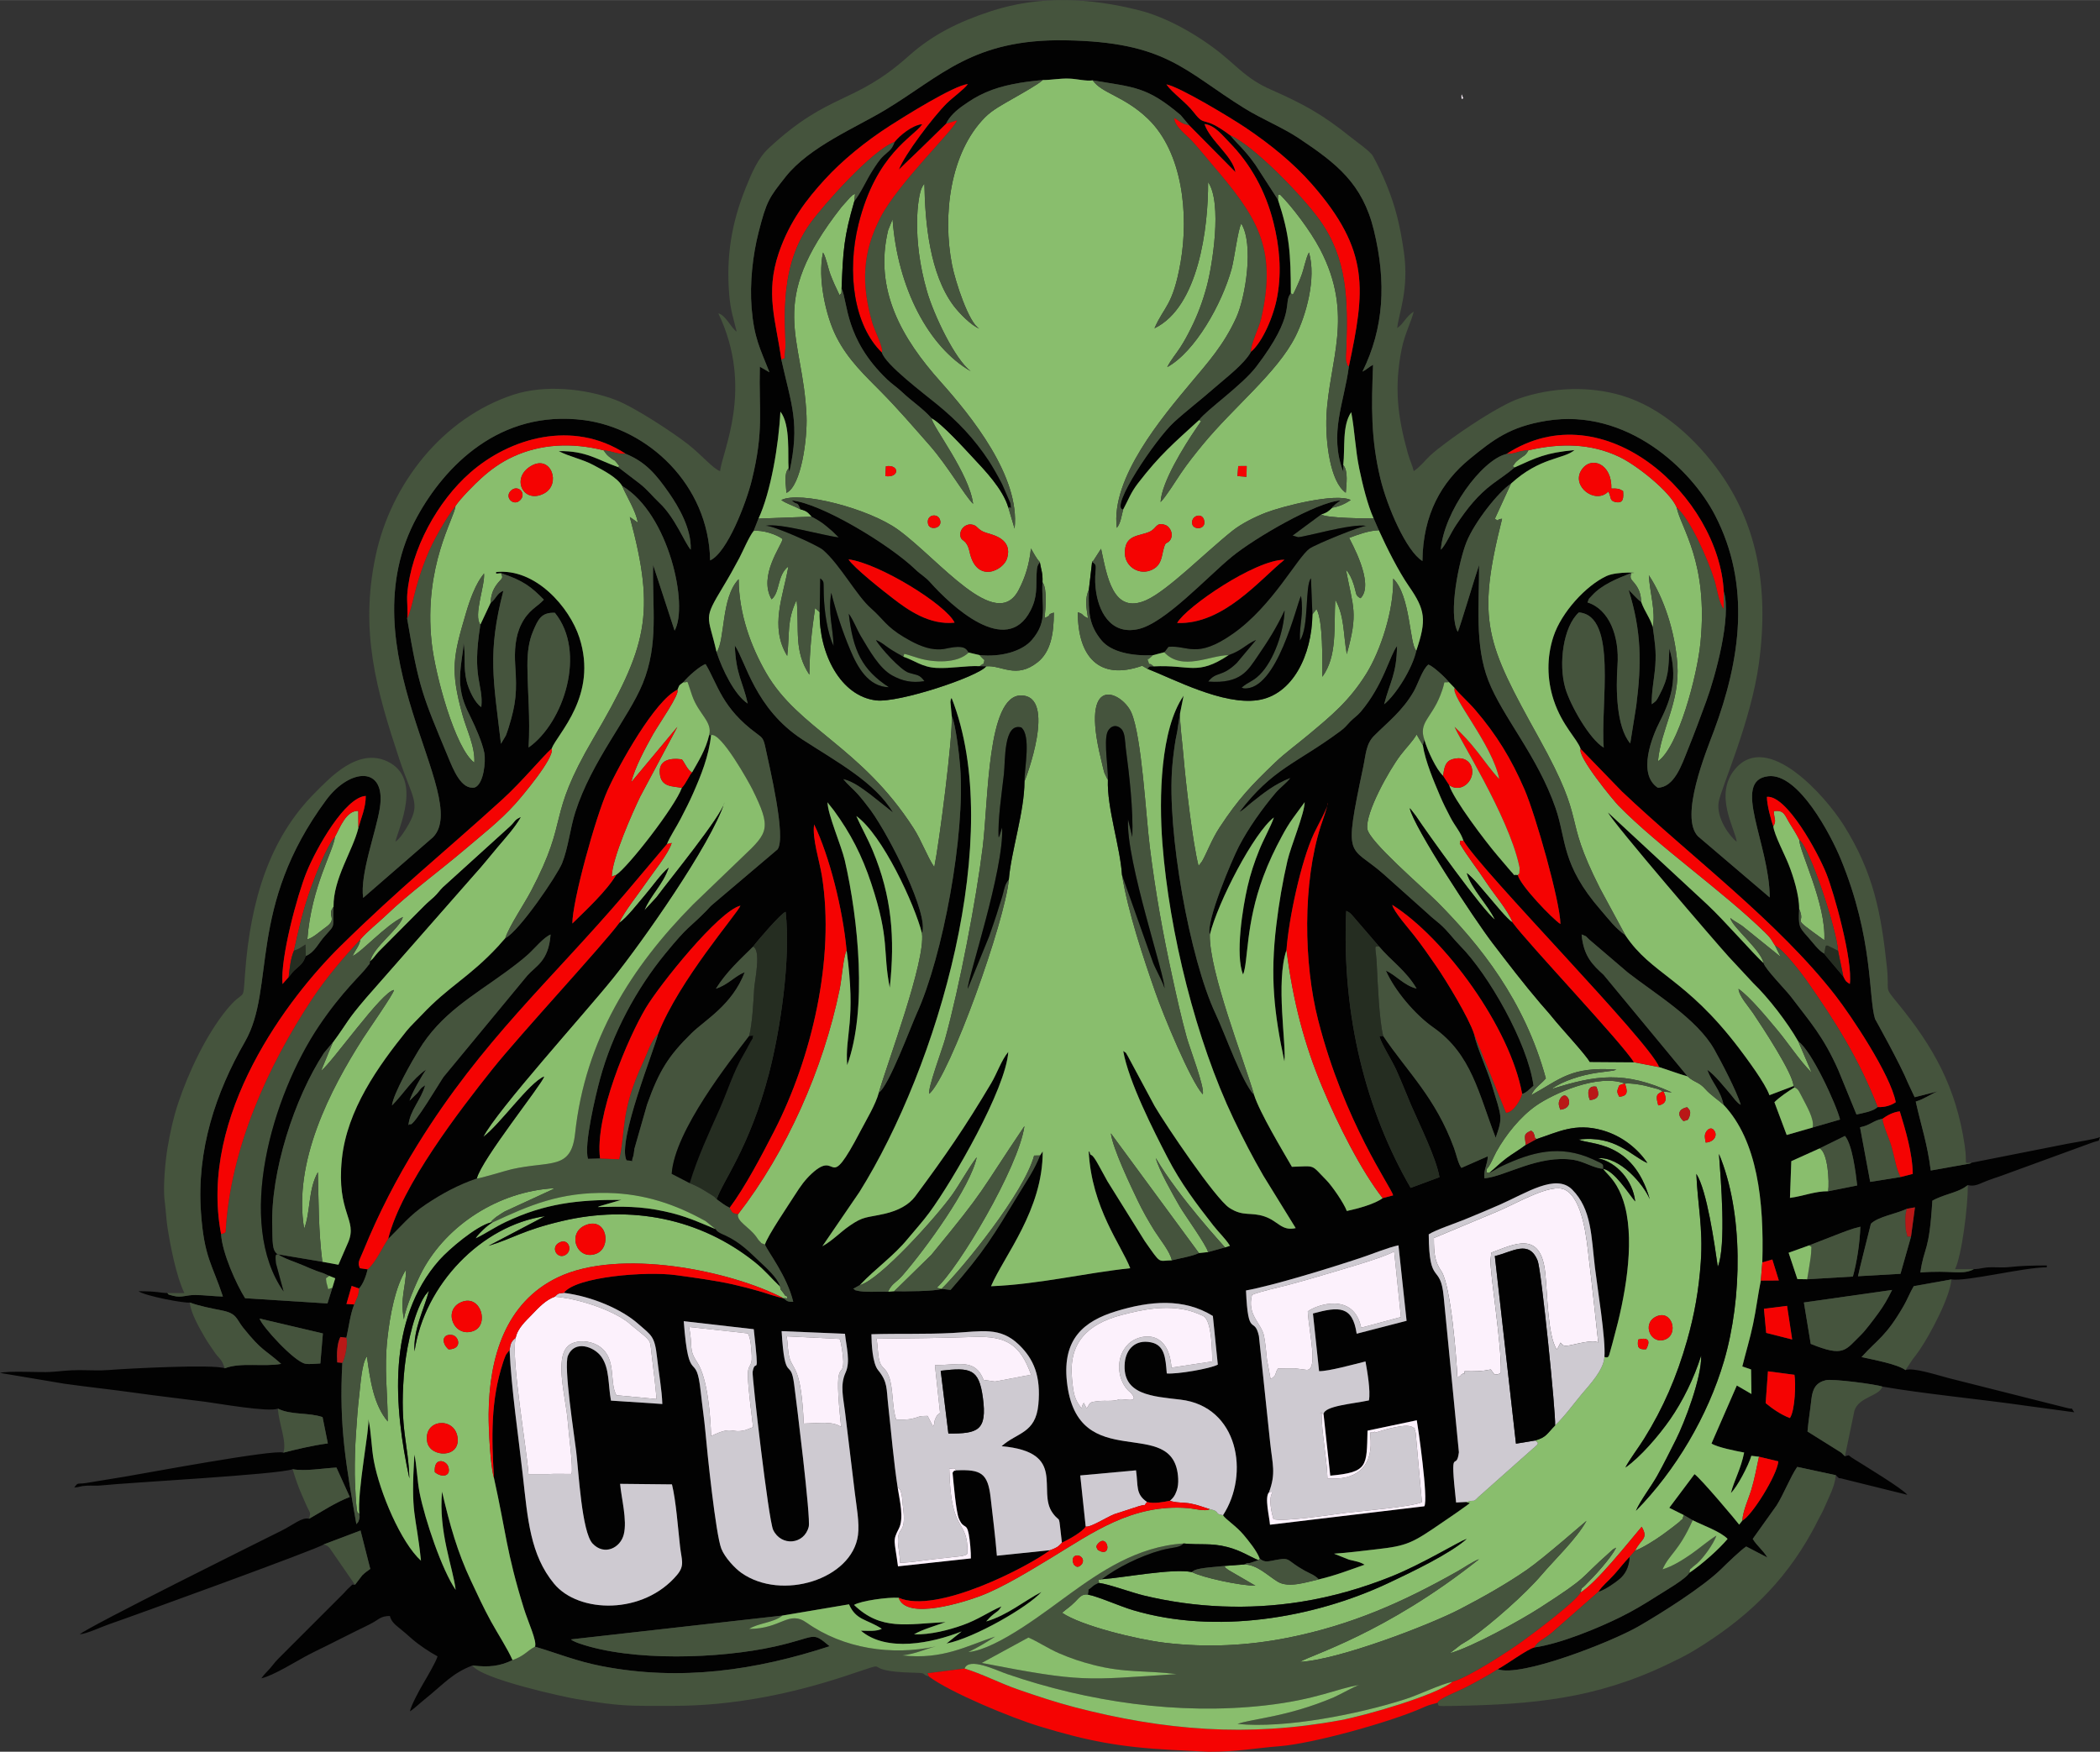 <?xml version="1.0" encoding="UTF-8"?>
<!DOCTYPE svg PUBLIC "-//W3C//DTD SVG 1.1//EN" "http://www.w3.org/Graphics/SVG/1.1/DTD/svg11.dtd">
<!-- Creator: CorelDRAW X8 -->
<svg xmlns="http://www.w3.org/2000/svg" xml:space="preserve" width="15.895in" height="13.261in" version="1.1" style="shape-rendering:geometricPrecision; text-rendering:geometricPrecision; image-rendering:optimizeQuality; fill-rule:evenodd; clip-rule:evenodd"
viewBox="0 0 39049 32577"
 xmlns:xlink="http://www.w3.org/1999/xlink">
 <rect x="0" y="0" width="39049" height="32577" fill="#333333" stroke="none"/>
 <defs>
  <style type="text/css">
   <![CDATA[
    .fil0 {fill:#020202}
    .fil6 {fill:#252D21}
    .fil2 {fill:#45543D}
    .fil1 {fill:#89BE6D}
    .fil7 {fill:#B91817}
    .fil3 {fill:#CECAD1}
    .fil5 {fill:#F50302}
    .fil4 {fill:#FCF1FC}
   ]]>
  </style>
 </defs>
 <g id="Layer_x0020_1">
  <g id="_1969685095216">
   <path class="fil0" d="M32875 25502l492 65c28,144 14,661 -84,804 -165,-60 -333,-179 -451,-277l43 -592zm355 -1217l95 625 -483 -122 -42 -449 430 -54zm-18463 1459c-67,-519 -172,25 -233,-989l1178 49c26,249 106,517 11,723 -108,235 -39,478 -9,737 57,490 123,994 181,1495 28,237 90,559 59,791 -110,822 -1420,1229 -2169,700 -117,-82 -308,-285 -372,-449 -104,-266 -261,-1775 -298,-2194 -19,-212 -58,-471 -85,-722 -85,-815 -221,-50 -316,-1315l1302 149c112,1012 31,491 -21,795 -13,79 295,2757 382,2938 149,311 577,274 661,-59 41,-164 -230,-2335 -271,-2649zm-8810 -388c-77,4 -209,19 -280,5 -205,-39 -797,-684 -851,-840l1178 277 -47 558zm18654 943l125 1144c708,-64 675,-177 693,-837l916 -193c22,117 218,1469 140,1599l-2870 343c-11,-151 -104,-509 -19,-601 134,-359 65,-518 21,-936l-208 -1973c-88,-388 -201,64 -240,-846 534,-99 1585,-424 2149,-612 213,-71 483,-184 686,-228l151 1404 -928 240c-77,-521 -326,-509 -813,-376l114 1072c165,7 677,-134 863,-180 33,184 97,548 64,724 -306,65 -830,102 -844,256zm10572 -2310c-81,167 -156,296 -259,436 -86,117 -234,316 -319,399 -293,284 -312,422 -935,168l-127 -770 1640 -233zm-1579 -199l-182 -3 -163 -490 385 -138 478 -186c156,-60 309,-123 471,-160 -12,317 -63,650 -139,927l-850 50zm1930 -788l-195 687 -790 45c2,-34 240,-976 240,-976 135,-134 477,-185 668,-278l151 -27 -74 549zm-1539 -849c-248,-1 -463,91 -711,124l25 -683 528 -238 469 -231c136,156 201,683 228,921l-539 107zm1009 -1347c83,-60 194,-124 322,-138 102,335 236,770 241,1163l-226 58 -565 90 -189 -1015c194,-38 240,-124 417,-158zm-27715 -248c22,-216 382,-840 495,-1025 415,-686 1007,-1008 1618,-1454 133,-97 306,-228 420,-332 123,-112 284,-312 416,-368 -36,496 -273,582 -432,762l-1559 1887c-45,59 -569,948 -620,878 -6,-9 -21,12 -32,17 28,-276 236,-470 311,-741 -104,67 -66,50 -146,146l-144 142c44,-152 238,-479 307,-580 -264,184 -412,443 -634,668zm-625 -5162c-101,421 -469,940 -462,1467 -21,413 51,308 -164,546 -123,136 -179,293 -352,370 -45,115 -72,143 -156,217 -112,98 -82,81 -163,175l-114 129c-42,-493 278,-1662 447,-2079 189,-464 720,-1397 1101,-1419 1,221 -90,419 -137,594zm27613 2765l-339 -402c-3,-12 -10,-15 -14,-23 -111,-58 -226,-223 -318,-325 -155,-171 -165,-190 -151,-510 2,-254 -109,-605 -193,-818 -72,-185 -274,-566 -288,-719 -38,-95 -123,-412 -118,-546 370,-29 945,1033 1102,1423 147,364 496,1620 439,2058 -84,-58 -66,-36 -120,-138zm-24448 -4260c32,-560 -17,-993 -22,-1523 -1,-233 24,-452 107,-644 90,-210 149,-350 404,-338 593,730 166,2044 -489,2505zm19992 2c-266,-156 -625,-797 -714,-1104 -131,-451 -40,-1147 252,-1410 725,61 397,1721 462,2514zm-1657 -5211c-127,112 -273,205 -409,307 -280,210 -477,461 -675,758 -113,168 -194,375 -288,466 54,-702 756,-1669 1220,-1781 1834,-1188 3953,817 4041,2557 149,468 -159,1587 -325,2039 -115,316 -225,611 -348,915 -110,274 -247,689 -554,696 -382,-257 -110,-944 41,-1238 221,-431 328,-822 175,-1352 -19,375 -10,537 -183,861 -61,116 -48,104 -145,176 -6,-238 48,-478 66,-718 20,-287 -11,-445 -47,-717 -46,-165 -154,-292 -214,-466 -81,-56 -142,-135 -235,-225 239,768 244,1357 141,2161l-111 694c-259,-306 -268,-1008 -237,-1446 40,-550 -156,-1050 -558,-1176 46,-103 -5,-30 79,-123 188,-210 482,-324 735,-424 212,-4 -261,-36 -458,55 -381,176 -840,673 -989,1126 -127,386 -122,796 4,1181 157,479 442,725 501,908l767 792c1283,1217 2902,2416 3977,3803 273,352 1019,1458 1116,1977 -96,65 -212,96 -337,90 -86,81 -264,109 -393,138l-337 -823c-279,-630 -521,-891 -882,-1368 -98,-128 -479,-515 -509,-625 -186,-167 -723,-786 -1050,-1092l-1843 -1709c85,186 2048,2469 2240,2678l460 495c281,270 634,727 839,1086 246,167 712,1184 776,1452l-509 148 -483 139 -228 -609c91,-94 253,-202 374,-277l-20 -24 -447 170c-72,-216 -439,-706 -563,-870 -1002,-1319 -1625,-1369 -2116,-2105 -185,-127 -306,-293 -460,-471 -735,-846 -633,-1304 -838,-1895 -334,-967 -988,-1699 -1248,-2367 -259,-663 -169,-1420 -174,-2151 -57,157 -368,1201 -396,1242 -186,-342 29,-1338 161,-1667 152,-379 600,-941 828,-1089 541,-496 984,-453 1181,-624 -532,49 -704,137 -1113,322zm-16596 344c874,521 1238,2229 976,2691l-399 -1221c-20,790 108,1465 -194,2205 -260,638 -949,1438 -1254,2394 -97,304 -130,662 -246,950 -88,217 -788,1255 -1056,1393 -41,41 -68,80 -132,149 -537,579 -913,737 -1421,1277 -82,88 -204,202 -281,297 -526,654 -1110,1467 -1204,2384 -104,1012 298,1119 118,1546l-182 419 -299 -55 -827 -139c127,85 329,145 477,209 74,31 165,73 241,100 38,15 85,28 127,43l109 49 113 45 -54 177 -91 291 -1531 -97c-160,-253 -427,-841 -447,-1193 -423,-2218 1261,-4411 2217,-5352 1124,-1106 1890,-1709 3007,-2725 375,-341 754,-804 923,-952 110,-281 866,-986 515,-2066 -179,-552 -808,-1297 -1553,-1217 38,32 -67,36 97,21 422,140 562,256 796,493 -129,141 -287,188 -422,461 -111,224 -128,493 -110,763 33,483 16,704 -122,1151 -13,40 -39,120 -52,150l-92 155c-139,-1192 -256,-1682 45,-2847 -128,56 -118,129 -240,232l-187 398c-166,1016 60,1102 17,1534 -117,-73 -235,-318 -276,-491 -60,-257 -14,-503 -54,-701 5,117 -84,490 -63,760 21,270 101,432 204,641 80,163 207,448 245,644 29,151 -9,579 -179,643 -253,46 -398,-335 -501,-583 -465,-1119 -536,-1257 -755,-2559 20,-106 -9,-318 2,-455 69,-840 570,-1733 1171,-2259 733,-642 1903,-996 2893,-349 375,155 565,386 804,728 181,261 417,665 403,1054 -114,-129 -291,-599 -586,-875 -125,-118 -221,-243 -362,-353l-403 -308c-380,-132 -590,-306 -1104,-297 204,106 440,148 653,263 190,102 431,226 526,384zm-8459 15011c-154,-4 -160,-34 -534,-34 130,90 858,227 955,210 181,67 408,110 600,148 278,56 261,157 393,322 356,443 386,387 705,671 -337,60 -744,-34 -1049,82 -209,-81 -1864,8 -2152,32 -161,14 -377,2 -544,2 -234,-1 -362,24 -546,34 -208,12 -769,-25 -937,18l1196 201c456,64 868,106 1330,171 448,63 848,107 1301,166 221,29 1162,196 1341,127 249,123 567,67 830,157l98 489c-283,37 -606,115 -826,172 -172,-66 -2546,379 -2934,444l-732 120c-175,27 -147,-20 -223,85 128,-11 91,-28 238,-35 91,-4 177,5 268,-5 481,-52 3296,-202 3554,-301 236,42 563,-17 815,-31l248 547c-266,101 -527,276 -756,405 -135,-33 -288,111 -523,227 -301,149 -3572,1774 -3742,1922 141,-12 406,-140 559,-192 349,-118 3921,-1415 3979,-1480l683 -258 181 714c-45,32 -101,71 -149,119l-135 176c-83,2 -14,-29 -112,57 -38,33 -64,67 -101,105l-1109 1109c-88,88 -141,136 -213,230 -72,94 -143,146 -205,239 230,-53 656,-324 887,-444 99,-52 185,-92 296,-147 208,-105 392,-197 591,-296 99,-49 191,-90 296,-148 119,-65 147,-121 318,-125 30,111 98,161 181,229 96,79 130,107 221,189 128,114 334,252 485,333 -26,97 -196,387 -258,492 -60,100 -246,439 -253,531 79,-53 171,-142 262,-215 375,-302 514,-489 898,-638 306,37 507,15 746,-100 -92,-210 -277,-494 -403,-723 -141,-258 -247,-490 -371,-754 -250,-531 -392,-1030 -537,-1657 -70,752 205,1416 253,1827 -254,-366 -571,-1304 -671,-1807 -44,-221 -54,-527 -97,-710 -69,1165 26,1048 123,1975 -373,-339 -764,-1264 -875,-1849 -50,-262 -46,-537 -104,-785 32,139 -213,1359 -166,1775 2,32 9,38 -3,85 -20,74 -29,61 -53,95 -187,-1073 -327,-1817 -261,-3000l-95 -9c-10,-158 -6,-340 58,-472l112 14c41,-173 73,-447 146,-619l-145 -9 97 -336 137 48c77,-78 134,-244 161,-356l-146 -21c-45,-116 -19,-116 70,-334 286,-699 611,-1327 1004,-1963 1203,-1943 2475,-3051 3860,-4671l777 -920c51,-132 178,-320 255,-471 84,-163 157,-302 235,-480 139,-317 291,-686 330,-1076l-36 1c-62,271 -201,488 -318,695 -45,39 -110,202 -190,286 -121,342 -995,1469 -1221,1618 -172,297 -575,669 -814,904 0,-412 429,-1974 657,-2482 206,-459 882,-1676 1297,-1865 48,-105 11,-64 108,-138 82,-105 314,-309 415,-339 230,384 301,815 951,1292 111,81 127,93 166,281 65,315 388,1647 221,1873l-1203 1020c-58,48 -68,68 -118,119 -349,354 -316,251 -767,801 -534,651 -983,1480 -1214,2334 -78,287 -305,1231 -222,1481l224 -6c-103,-793 522,-2248 852,-2802 253,-424 1354,-1802 1758,-1900 -56,145 -1138,1383 -1530,2381 -54,251 -771,2012 -587,2356 177,7 67,61 123,-73 11,-28 21,-134 23,-143l236 -825c224,-630 400,-905 826,-1324 248,-245 755,-521 989,-1135 -187,72 -300,229 -536,307 198,-316 441,-534 692,-783 66,-92 522,-624 605,-647 97,885 -99,2198 -312,3014 -362,1382 -864,2000 -970,2332 71,53 164,124 241,158 289,-388 591,-964 831,-1432 691,-1349 1132,-3195 884,-4743 -43,-271 -184,-698 -144,-954 285,589 533,1580 603,2338 181,1331 -33,1565 11,2139 376,-1031 210,-2705 -45,-3812 -63,-269 -319,-856 -320,-1077 35,53 71,88 119,154 309,422 523,839 693,1353 354,1067 209,1257 345,1941 100,-926 38,-1700 -317,-2550 -99,-238 -214,-435 -305,-642 485,347 1083,1640 1221,2180 139,-339 -597,-1796 -952,-2286 -63,-87 -178,-232 -243,-304 -92,-102 -180,-168 -267,-276 194,48 354,178 499,283l424 337c-330,-560 -1047,-944 -1686,-1359 -882,-575 -1053,-1454 -1255,-1748 19,541 151,678 240,1081 -248,-163 -474,-637 -579,-956 -162,-711 -259,-586 126,-1225 107,-177 200,-344 296,-524 71,-136 180,-396 267,-506l90 -229c230,-493 378,-1384 407,-1989 192,242 134,813 152,1053l17 65c198,-908 39,-1232 -151,-2086 -98,-717 -305,-1224 -47,-1985 201,-590 523,-1001 855,-1364 321,-351 754,-707 1216,-1003 263,-169 1180,-744 1444,-772 -65,94 -279,247 -392,358 -249,246 -790,961 -891,1234 155,-155 294,-280 439,-424l438 -428c63,-135 186,-249 325,-345 144,-100 236,-160 412,-239 314,-139 696,-198 1063,-231 163,0 308,-32 483,-27 149,4 320,52 445,33 782,131 1009,117 1636,647l159 190 860 870c-57,-306 -473,-585 -576,-894 189,18 343,221 456,335 396,402 679,907 826,1496 110,439 155,898 72,1366 -67,382 -282,866 -490,1037 -122,227 -477,494 -693,683 -247,218 -502,410 -739,627 -342,313 -1206,1597 -946,1627 104,-196 141,-314 275,-489 415,-538 663,-743 1138,-1178 133,-183 799,-646 1062,-990 760,-995 490,-1186 644,-1367 -3,-745 -21,-1082 -239,-1740l-417 -645c-208,-294 -314,-364 -471,-552 -528,-397 -451,-134 -671,-420 -154,-200 -406,-368 -516,-528 250,47 1210,629 1469,803 460,309 894,662 1235,1051 1094,1249 986,1982 689,3392 -86,673 -376,1250 -103,1962l-1 -129c35,-330 -23,-733 148,-983 67,356 74,687 150,1054 60,288 155,678 267,922l96 220c147,326 368,765 558,1039 309,445 332,629 139,1200 -69,321 -367,807 -598,998 109,-423 231,-553 240,-1085 -139,181 -249,717 -675,1223 -62,73 -132,117 -194,181 -86,89 -89,108 -192,184 -815,603 -1250,686 -1871,1500 83,-42 148,-113 228,-176 228,-180 421,-338 717,-455 -82,106 -185,171 -277,281 -238,282 -498,644 -678,991 -117,226 -621,1400 -540,1642 151,-611 822,-1903 1192,-2182 -62,179 -194,408 -275,612 -87,215 -161,437 -215,672 -90,388 -233,1276 -83,1637 98,-239 42,-925 376,-1821 99,-267 217,-513 344,-748 72,-134 126,-224 206,-337l219 -299c-3,212 -259,825 -319,1083 -89,381 -161,804 -207,1192 -119,979 -43,1642 149,2546 39,-315 -165,-1474 39,-2072 42,-578 269,-1647 510,-2165 56,-122 276,-514 259,-572 -9,88 -100,332 -132,432 -338,1055 -319,2550 -49,3606 487,1908 1362,3112 1395,3262l-195 52c-143,107 -451,193 -666,239 -57,-153 -281,-473 -378,-571 -298,-302 -189,-266 -643,-251 -167,-290 -599,-1006 -703,-1336 -224,-234 -538,-1133 -715,-1507 -483,-1023 -910,-3406 -806,-4610 14,-160 35,-334 62,-492 13,-75 34,-154 41,-228l41 -261 66 -327c-432,625 -460,1892 -394,2749 128,1656 626,3660 1325,5125 181,378 355,712 551,1051l602 976c-261,60 -324,-130 -577,-216 -264,-90 -395,10 -657,-161 -258,-169 -1186,-1545 -1388,-1891l-500 -932c-56,-90 -10,-39 -85,-94 101,573 571,1494 824,1983 245,475 538,862 852,1263 109,139 218,234 309,377l-92 30 -315 87 -170 18c-121,60 -370,100 -504,135 -264,4 -188,92 -503,-357l-694 -1113c-62,-111 -102,-184 -157,-286 -165,-307 -146,-142 -173,-251 -3,-12 -13,-13 -19,-20 54,1058 613,1753 772,2174 -851,90 -1693,299 -2588,335 245,-571 964,-1419 961,-2507l-50 75c-103,262 -242,462 -379,688 -499,822 -652,1085 -1284,1812l-168 -19c-97,46 -734,50 -881,44l-115 10c-169,-10 -440,19 -591,-25 -8,-3 -23,-1 -29,-14 -6,-13 -20,-8 -29,-15l125 -70c293,-310 630,-540 894,-864 135,-164 267,-306 401,-487 440,-599 1421,-2296 1466,-2987 -132,161 -208,398 -319,585 -488,821 -849,1344 -1412,2103 -116,156 -313,264 -567,323 -347,79 -389,40 -658,227 -173,120 -310,271 -501,377l689 -1008c1462,-2337 2720,-6643 1714,-9188 -18,35 -15,11 -22,74l24 259c73,150 139,717 157,946 98,1249 -319,3523 -812,4599 -96,210 -520,1352 -701,1462 -55,214 -237,516 -338,709 -641,1229 -395,320 -910,797 -125,116 -207,231 -315,401 -122,193 -503,751 -554,917 54,137 410,583 526,1066 -98,-2 -104,-2 -180,-67 -144,-27 -320,-94 -462,-134 -156,-45 -312,-85 -488,-125 -316,-71 -733,-127 -1055,-171 -540,-74 -1856,27 -2080,330 529,67 1078,307 1381,575 247,219 308,220 352,627 30,276 91,610 98,865l-955 -63c-55,-297 -24,-596 -178,-815 -134,-190 -498,-319 -622,-20 -83,199 117,1473 153,1777 46,381 104,1501 305,1716 215,230 516,86 580,-169 67,-264 -45,-673 -68,-941l964 10c76,307 112,818 150,1150 28,256 93,356 -53,531 -625,748 -1830,721 -2288,167 -445,-537 -491,-1205 -581,-2006 -85,-761 -215,-1617 -247,-2343l-63 83c-4,7 -8,16 -12,23 -13,26 -36,95 -46,125 -234,707 -215,1406 -170,2151 223,1002 229,1371 557,2429 79,254 248,610 206,708 423,126 771,271 1244,363 1470,284 2867,76 4235,-371 -349,-289 -220,-172 -1027,7 -1018,225 -2645,282 -3632,-60 -20,-7 -55,-20 -77,-31 -73,-35 -36,-16 -73,-43l3930 -443 1239 -209c133,302 331,272 610,455 -105,52 -240,36 -389,35 478,406 1316,234 1874,14l-282 225c524,-104 1519,-683 1765,-959 -321,165 -635,435 -1027,548 48,-53 71,-82 137,-134 93,-74 81,-45 147,-146 -248,107 -429,245 -726,350 -260,92 -595,178 -899,171 135,-87 431,-171 586,-229 -726,37 -1200,163 -1702,-319 128,-78 633,-147 830,-133 704,310 2400,-574 2815,-885l-989 103c-29,-360 -77,-729 -117,-1086 -52,-451 -181,-522 -635,-502 -65,2 -64,40 -72,47 18,181 63,721 117,849 90,214 140,64 184,291 21,104 43,346 39,451l-1355 147c-65,-497 -105,-467 16,-702 99,-193 15,-523 -21,-756 -76,-497 -120,-1027 -176,-1531 -36,-319 -7,-437 -190,-661 -105,-129 -121,-493 -123,-666 504,-16 1009,3 1516,-24 533,-29 876,-120 1227,219 275,266 411,583 361,1112 -52,542 -395,516 -683,775 1231,111 649,828 948,1241 161,223 99,-51 173,554 109,-50 388,-202 442,-301l-101 -950 1037 -95c43,292 -14,438 205,589 128,36 309,0 428,-24 56,-53 86,-82 122,-183 25,-69 33,-147 29,-228 -61,-1231 -1882,-21 -2070,-1812 -82,-784 314,-1117 916,-1301 631,-193 1256,-249 1799,88l92 905c-146,77 -760,181 -949,164 -23,-295 -41,-526 -292,-578 -290,-60 -465,125 -489,379 -55,602 524,625 1037,686 1075,128 1289,1383 790,2149 36,70 245,200 382,365 90,109 242,289 301,445 104,80 159,47 327,18 253,-44 167,16 510,205 112,61 181,78 261,161 319,-75 573,-176 852,-273 -91,-57 -175,-64 -290,-94l-279 -111c263,-17 521,-52 782,-81 583,-65 670,-113 1241,-506 90,-62 162,-109 264,-181 347,-245 219,-151 177,-194l-194 10c-124,-1134 2,-540 52,-934l-283 -2895c-62,-640 -272,-174 -278,-1158 128,-83 498,-206 670,-277 229,-94 427,-176 648,-273 498,-219 1046,-588 1350,-282 362,365 353,864 423,1453 45,379 203,1331 176,1660 92,30 81,-26 120,-149 22,-69 36,-137 58,-215 198,-716 389,-1715 205,-2434 -36,-140 -88,-273 -157,-389 -101,-170 -222,-261 -247,-313 -166,-5 -358,-136 -552,-166 -654,-101 -1277,312 -1658,343 -22,-160 66,-276 61,-409l-489 215c-58,-69 -98,-262 -137,-367 -346,-945 -869,-1419 -1318,-2087l-71 5c44,159 225,431 315,629 94,206 183,437 274,650 154,357 468,986 529,1343l-536 199c-821,-1419 -1287,-3192 -1198,-5151 90,40 103,76 181,163l430 499c216,261 505,450 697,783 -238,-60 -373,-244 -571,-335 162,369 541,819 884,1059 710,497 840,1228 1158,2050 137,-395 113,-372 -73,-987 -88,-291 -276,-689 -330,-946 -93,-293 -518,-992 -703,-1260 -144,-209 -260,-377 -415,-575 -87,-112 -380,-444 -402,-563 984,623 2191,2282 2415,3514 62,-5 153,-101 212,-151 -111,-801 -842,-2075 -1365,-2602 -141,-144 -220,-267 -378,-407 -73,-64 -152,-121 -221,-189l-828 -740c-635,-558 -748,-219 -377,-1979 52,-245 52,-436 202,-588 253,-255 527,-459 740,-828 76,-133 164,-418 272,-499 85,29 311,235 381,326l105 108c103,128 270,273 390,415 390,458 660,893 912,1476 206,478 661,2082 667,2500 -142,-89 -751,-721 -792,-911 -126,-17 -20,41 -130,-70l-251 -295c-222,-260 -819,-1048 -896,-1308l-113 -174c-125,-112 -291,-469 -348,-668l-29 99c48,306 203,667 317,937 58,139 133,287 200,414 86,163 187,267 238,425 352,591 3437,3713 3640,4212 171,53 376,132 528,172l-1562 -1889c-196,-178 -374,-343 -408,-750 126,55 46,8 143,96l716 612c503,393 1287,861 1608,1430 128,227 418,780 492,1031 -51,-33 -25,-13 -67,-52 -8,-7 -29,-30 -36,-38 -31,-34 -41,-54 -76,-95 -117,-135 -309,-380 -444,-467 88,245 239,362 304,651 629,666 754,1792 720,2931l186 -54 121 390 -335 2c-54,263 -87,542 -144,809 -56,269 -138,535 -200,788l163 56 7 456 -272 -158 -471 1079c104,71 458,140 607,168 -60,304 -174,487 -247,753 116,-107 329,-513 381,-692l142 17 360 86c-23,258 -492,1012 -670,1102l-58 75c-20,-33 -726,-874 -831,-939l-469 626 270 135 165 96c192,96 521,212 649,347 -152,184 -475,473 -710,630 -67,118 -462,342 -613,439 -216,138 -433,269 -671,386 -405,200 -1108,494 -1600,564 -125,29 -512,315 -681,405 425,158 2126,-511 2623,-799 435,-252 1186,-725 1532,-1062 107,-106 377,-366 467,-421l394 205c-84,-140 -197,-220 -273,-347l444 -622c136,-217 255,-531 383,-717l717 154c105,95 2,30 156,75l1174 291c-68,-102 -808,-550 -1002,-672 -129,-80 -45,-69 -158,-45l-46 -46c-6,-6 -14,-14 -21,-21l-629 -394c17,-195 52,-409 73,-603 23,-202 92,-308 267,-351 121,-30 927,74 1052,119 711,128 1877,241 2667,356l902 122c-81,-112 11,-40 -154,-85l-2180 -550c-187,-47 -657,-205 -805,-150 -147,-112 -617,-197 -817,-242 300,-335 451,-376 783,-952 70,-120 113,-241 188,-367l699 -125c276,45 1348,-225 1775,-225l0 -34c-265,0 -471,5 -688,29 -111,13 -225,3 -337,4 -176,2 -192,32 -333,35 -8,6 -19,11 -26,14 -214,95 -401,1 -967,48 74,-509 163,-345 223,-1336 195,-108 427,-144 584,-237l76 -52c120,31 205,-18 317,-64 110,-45 202,-73 302,-108l1700 -621c156,-55 96,3 138,-100 -81,39 -457,96 -594,122l-1795 355c-10,8 -23,12 -33,15l-725 129c-64,-509 -177,-822 -279,-1282 154,-45 270,-133 404,-189l-424 108 -123 -262c-143,-353 -613,-1192 -614,-1194 -126,-418 -26,-1491 -639,-2978 -179,-434 -783,-1599 -1346,-1536 -692,78 22,1256 27,2255l-1334 -1137c-348,-360 152,-1577 296,-1960 493,-1321 695,-2714 18,-4017 -443,-854 -1639,-1990 -3126,-1752 -682,110 -990,348 -1435,712 -519,425 -869,1028 -877,1897 -303,-185 -658,-1020 -781,-1530 -181,-751 -167,-1347 -137,-2120 -84,46 -114,85 -197,128 397,-805 449,-1658 212,-2630 -211,-868 -693,-1241 -1394,-1709 -304,-203 -684,-355 -1012,-558 -1122,-695 -1448,-1236 -3336,-1265 -1717,-27 -2305,669 -3341,1293 -551,333 -1412,685 -1857,1247 -305,387 -351,441 -502,1033 -108,423 -166,943 -129,1404 46,562 157,752 332,1197l-179 -104c-21,830 81,1182 -152,2121 -100,404 -451,1336 -772,1482 -26,-1413 -1163,-2455 -2345,-2609 -1575,-204 -2595,869 -3103,1796 -1362,2483 1030,5209 295,5961l-1299 1128c-63,-441 242,-1231 310,-1670 124,-795 -558,-746 -998,-150 -1475,1997 -933,3488 -1510,4495 -548,954 -900,2019 -818,3173 59,843 208,958 408,1566 -175,-4 -347,-28 -511,-29 -183,-1 -253,56 -410,16 -142,-35 -75,-25 -115,-52z"/>
   <path class="fil1" d="M19050 14530c-1,566 -247,1296 -291,1825 -68,764 -1084,3623 -1478,3986 -40,-82 244,-840 293,-1019 268,-966 580,-2599 699,-3565 110,-886 80,-2828 713,-2824 679,4 78,1576 64,1597zm1813 1740c-32,-515 -282,-1252 -262,-1767 -5,-8 -13,-30 -15,-25l-48 -100c-12,-34 -27,-101 -36,-136 -24,-98 -42,-177 -64,-276 -320,-1470 447,-1077 602,-708 191,452 265,1890 340,2490 104,838 241,1605 418,2415 85,391 165,751 269,1130 50,183 345,951 297,1057 -229,-252 -735,-1479 -882,-1902 -221,-633 -505,-1481 -619,-2178zm885 -6213c-69,80 -75,-32 -138,269 -29,138 -78,213 -180,265 -236,121 -504,-47 -513,-294 -11,-362 267,-321 460,-409 134,-61 115,-185 289,-126 105,36 167,198 82,295zm-3885 -67c-37,-131 79,-249 197,-237 129,14 103,103 285,157 141,41 484,122 383,469 -67,233 -571,481 -699,-116 -49,-228 -144,-195 -166,-273zm4308 -239c-39,-154 170,-227 215,-91 62,187 -186,204 -215,91zm-4912 0c-49,-177 169,-219 218,-91 62,165 -185,211 -218,91zm5766 -1084l157 -1 -4 200 -168 -13 15 -186zm-6552 4c255,-42 258,221 -10,183l10 -183zm2918 -7183c-102,91 -392,250 -547,340 -206,119 -390,214 -531,357 -648,657 -790,1820 -610,2740 59,302 311,1086 510,1187 -149,-55 -375,-286 -482,-428 -440,-589 -530,-1532 -542,-2267 -24,29 -25,25 -50,79 -71,149 -192,922 100,1927 125,430 517,1260 811,1479 -779,-446 -1361,-1544 -1453,-2827l-82 204c-269,1118 263,2022 968,2812 573,642 1491,1770 1383,2739l-116 -390c-101,-348 -446,-702 -648,-919 -142,-152 -606,-665 -781,-744 20,159 703,1027 774,1593 -163,-162 -468,-700 -810,-1090 -301,-342 -582,-669 -893,-985 -293,-299 -619,-594 -841,-1033 -193,-381 -353,-1083 -247,-1567 61,102 87,272 138,410 50,134 106,252 169,383 42,-55 33,11 38,-124 28,-722 45,-964 235,-1617l15 -143c-91,50 1,-14 -93,67l-160 180c-1415,1804 -712,2378 -649,3885 17,414 -96,1297 -373,1430 -9,-152 -53,-355 39,-458 -18,-240 40,-811 -152,-1053 -29,605 -177,1496 -407,1989l990 -36c-73,-80 -86,-104 -211,-137 -133,-69 -254,-102 -355,-172 339,-176 1627,156 2174,553 766,558 1822,1924 2241,1117 121,-232 196,-473 227,-769 49,80 94,177 165,253 26,151 57,203 50,373 93,132 56,486 39,667 157,-64 16,-53 172,-101 0,399 -61,730 -299,921 -403,322 -673,52 -958,78 -151,192 -1624,683 -2046,634 -666,-77 -1067,-877 -1051,-1639l-86 -78c-63,438 -101,768 -106,1239 -295,-444 -184,-840 -237,-1391 -186,397 -125,603 -175,1041 -333,-545 -71,-1115 22,-1664 -213,162 -152,483 -313,612 -251,-439 191,-1004 205,-1121 -115,-89 -380,-172 -538,-151 -87,110 -196,370 -267,506 -96,180 -189,347 -296,524 -385,639 -288,514 -126,1225 162,-220 79,-1014 410,-1357 5,660 238,1268 510,1741 604,1047 1760,1364 2742,2889 148,229 249,521 386,725 91,-446 348,-2433 324,-2813l-24 -259c7,-63 4,-39 22,-74 1006,2545 -252,6851 -1714,9188l-689 1008c191,-106 328,-257 501,-377 269,-187 311,-148 658,-227 254,-59 451,-167 567,-323 563,-759 924,-1282 1412,-2103 111,-187 187,-424 319,-585 -45,691 -1026,2388 -1466,2987 -134,181 -266,323 -401,487 -264,324 -601,554 -894,864 364,-88 1427,-1272 1717,-1680 154,-217 303,-498 457,-698 -112,547 -945,1698 -1380,2198 -126,144 -194,142 -270,304l115 -10 692 -678c1041,-1264 865,-1110 1730,-2393 -110,776 -1237,2659 -1631,3006l90 21c390,-380 1537,-1789 1721,-2479l110 -2 50 -75c3,1088 -716,1936 -961,2507 895,-36 1737,-245 2588,-335 -159,-421 -718,-1116 -772,-2174 6,7 16,8 19,20 27,109 8,-56 173,251 55,102 95,175 157,286l694 1113c315,449 239,361 503,357 -31,-159 -226,-397 -319,-544 -110,-175 -225,-377 -317,-570 -122,-256 -460,-957 -498,-1248l1638 2227 170 -18c-35,-138 -437,-692 -530,-853 -125,-218 -381,-666 -443,-897 426,731 1281,1650 1288,1663l92 -30c-91,-143 -200,-238 -309,-377 -314,-401 -607,-788 -852,-1263 -253,-489 -723,-1410 -824,-1983 75,55 29,4 85,94l500 932c202,346 1130,1722 1388,1891 262,171 393,71 657,161 253,86 316,276 577,216l-602 -976c-196,-339 -370,-673 -551,-1051 -699,-1465 -1197,-3469 -1325,-5125 -66,-857 -38,-2124 394,-2749l-66 327c-8,176 44,556 61,770 44,524 172,1631 283,2069l66 -88c86,-149 175,-400 326,-630 348,-529 588,-781 1038,-1212 176,-168 412,-341 615,-511 420,-351 760,-628 1078,-1141 255,-412 512,-1169 496,-1762 328,320 301,1230 430,1340 193,-571 170,-755 -139,-1200 -190,-274 -411,-713 -558,-1039 -197,6 -397,85 -552,142 10,33 488,852 212,1122 -102,-51 -72,-84 -127,-255 -38,-121 -85,-209 -145,-279 136,721 232,795 16,1573 -68,-388 -40,-697 -214,-1014 -28,530 40,1048 -240,1436 -3,-302 16,-1038 -109,-1260l-76 99c-9,755 -366,1501 -1019,1596 -647,93 -1546,-386 -2052,-585 -3,-2 -82,-47 -95,-55 -814,287 -1198,-185 -1196,-995 128,41 53,50 189,111 -32,-195 -61,-371 16,-530l60 -516c4,-6 12,-24 15,-19 4,10 22,-28 30,-38l122 -189c109,499 215,1236 842,955 404,-182 1102,-893 1607,-1294 160,-126 400,-249 620,-334 290,-112 1297,-374 1574,-233 -103,67 -200,117 -348,144 -77,72 -98,89 -202,123 91,73 878,76 976,75 -112,-244 -207,-634 -267,-922 -76,-367 -83,-698 -150,-1054 -171,250 -113,653 -148,983 96,112 57,359 47,515 -293,-199 -381,-960 -360,-1425 46,-1021 525,-1874 -118,-3103 -180,-345 -526,-799 -748,-1020 -32,35 -33,-56 -35,99 218,658 236,995 239,1740 40,20 22,75 112,-127 35,-76 54,-123 81,-194 54,-140 85,-335 144,-439 142,485 -58,1178 -251,1562 -337,673 -1141,1302 -1732,2022 -131,160 -271,335 -398,522 -91,135 -285,447 -378,536 17,-366 436,-1041 667,-1378 113,-165 93,-121 49,-147 -475,435 -723,640 -1138,1178 -134,175 -171,293 -275,489 -29,111 -45,252 -117,338 -119,-924 853,-2069 1382,-2703 309,-369 609,-700 840,-1209 171,-377 330,-1360 92,-1747 -66,128 -126,647 -180,844 -180,653 -681,1543 -1196,1825 70,-139 158,-236 240,-363 79,-122 128,-214 196,-349 128,-253 223,-509 300,-795 100,-372 292,-1543 23,-1934 5,848 -178,2326 -997,2720 179,-414 343,-410 487,-1236 152,-876 40,-2038 -610,-2662 -444,-425 -857,-470 -1025,-713 -125,19 -296,-29 -445,-33 -175,-5 -320,27 -483,27z"/>
   <path class="fil2" d="M32293 15653l0 0zm-29184 8394c40,27 -27,17 115,52 157,40 227,-17 410,-16 164,1 336,25 511,29 -200,-608 -349,-723 -408,-1566 -82,-1154 270,-2219 818,-3173 577,-1007 35,-2498 1510,-4495 440,-596 1122,-645 998,150 -68,439 -373,1229 -310,1670l1299 -1128c735,-752 -1657,-3478 -295,-5961 508,-927 1528,-2000 3103,-1796 1182,154 2319,1196 2345,2609 321,-146 672,-1078 772,-1482 233,-939 131,-1291 152,-2121l179 104c-175,-445 -286,-635 -332,-1197 -37,-461 21,-981 129,-1404 151,-592 197,-646 502,-1033 445,-562 1306,-914 1857,-1247 1036,-624 1624,-1320 3341,-1293 1888,29 2214,570 3336,1265 328,203 708,355 1012,558 701,468 1183,841 1394,1709 237,972 185,1825 -212,2630 83,-43 113,-82 197,-128 -30,773 -44,1369 137,2120 123,510 478,1345 781,1530 8,-869 358,-1472 877,-1897 445,-364 753,-602 1435,-712 1487,-238 2683,898 3126,1752 677,1303 475,2696 -18,4017 -144,383 -644,1600 -296,1960l1334 1137c-5,-999 -719,-2177 -27,-2255 563,-63 1167,1102 1346,1536 613,1487 513,2560 639,2978 1,2 471,841 614,1194l123 262 424 -108c-134,56 -250,144 -404,189 102,460 215,773 279,1282l725 -129c10,-3 23,-7 33,-15 -167,0 -70,60 -126,-317 -159,-1079 -571,-1824 -1243,-2646 -276,-337 -151,-179 -205,-682 -108,-1003 -247,-1751 -807,-2640 -337,-535 -1408,-1750 -2011,-1042 -414,484 6,1130 25,1356 -123,-90 -387,-443 -334,-742 45,-259 595,-1474 746,-2565 209,-1515 -86,-2657 -719,-3551 -440,-621 -1082,-1218 -1834,-1441 -601,-177 -1287,-156 -1904,57 -366,127 -1046,586 -1361,824 -102,77 -214,160 -301,244 -106,102 -181,204 -298,282 -26,-113 -71,-193 -110,-333 -192,-687 -256,-1228 -114,-1939 53,-268 184,-524 224,-696 -155,104 -185,225 -307,307 21,-252 226,-714 123,-1420 -77,-527 -157,-837 -322,-1247 -66,-164 -167,-378 -253,-531 -52,-91 -304,-265 -424,-361 -522,-421 -880,-613 -1478,-877 -424,-188 -595,-402 -911,-659 -420,-341 -1008,-682 -1538,-815 -914,-230 -1839,-282 -2759,20 -594,195 -1078,434 -1523,831 -1021,913 -1462,659 -2593,1706 -207,191 -317,449 -440,754 -256,638 -364,1258 -303,1986 26,303 81,438 138,681 -116,-84 -199,-303 -341,-341 673,1404 63,2581 34,2934 -117,-31 -354,-309 -595,-497 -297,-233 -1014,-701 -1354,-829 -560,-212 -1315,-285 -1895,-95 -1311,430 -2277,1651 -2563,2999 -298,1409 17,2497 440,3775 240,723 399,814 178,1209 -63,113 -158,269 -250,330 58,-249 510,-1177 -146,-1492 -552,-264 -1072,305 -1347,580 -840,839 -1203,1990 -1303,3371 -42,580 6,236 -349,675 -372,460 -698,1141 -895,1732 -92,278 -143,517 -197,827 -36,213 -89,724 -53,986 15,113 32,352 48,463 57,381 169,942 318,1252l-319 0z"/>
   <path class="fil1" d="M30461 24912c210,-54 225,38 149,180 -144,8 -168,-32 -149,-180zm332 -427c294,-142 428,319 176,423 -272,112 -447,-292 -176,-423zm750 -2655c197,306 336,1290 399,1728 160,-393 56,-1625 22,-2098 456,1085 436,2683 93,3852 -301,1023 -900,2035 -1637,2783 73,-175 286,-456 394,-648 126,-226 230,-438 350,-675 158,-313 481,-1154 469,-1564 -134,427 -346,854 -577,1186 -215,310 -559,707 -832,897 68,-137 247,-373 346,-533 357,-571 610,-1158 800,-1826 137,-482 220,-941 256,-1467 44,-636 -59,-1061 -83,-1635zm174 -582c-13,-89 -36,-141 20,-217 22,-31 77,-67 120,-27 98,94 24,235 -140,244zm-345 -657c28,39 83,58 42,176 -29,79 -36,57 -110,82 -105,-93 -121,-218 68,-258zm-2358 46c-20,-55 -47,-111 -12,-187 18,-42 65,-90 108,-74 78,30 134,235 -96,261zm549 -179c-58,-139 -34,-278 120,-249 59,134 61,232 -120,249zm652 -307c46,133 68,231 -105,245 -58,-107 -37,-108 -3,-208 57,-31 34,-16 108,-37zm716 148c60,109 73,230 -96,258 -41,-156 -51,-210 77,-256 -50,-37 33,6 -79,-47l-244 -64c-111,-23 -246,-49 -374,-39 -496,-191 -1328,186 -1648,408 -295,205 -567,543 -744,862 -49,89 -113,258 -179,321 2,95 -12,50 46,72 112,-89 189,-173 322,-274 106,-80 244,-159 359,-247 -20,-182 -44,-204 101,-267 77,71 19,6 63,89 4,8 6,87 19,47 2,-4 6,16 10,24 403,-131 721,-310 1229,-167 381,107 672,358 840,610 -304,-135 -597,-520 -1277,-437 207,105 1006,4 1321,1109 -114,-272 -556,-797 -962,-761 347,73 647,413 691,803 -142,-171 -380,-560 -593,-607 25,52 146,143 247,313 69,116 121,249 157,389 184,719 -7,1718 -205,2434 -22,78 -36,146 -58,215 -39,123 -28,179 -120,149 -14,242 -274,515 -414,681 -135,160 -322,418 -503,591 -153,156 -162,222 -372,281 49,48 102,35 -43,152l-1011 898c-116,119 -52,38 -221,93 42,43 170,-51 -177,194 -102,72 -174,119 -264,181 -571,393 -658,441 -1241,506 -261,29 -519,64 -782,81l279 111c115,30 199,37 290,94 -279,97 -533,198 -852,273 -225,48 -562,169 -769,40 -191,-119 -380,-315 -618,-318l-369 28c44,59 -22,0 76,76l501 291c-277,1 -978,-148 -1183,-254 -373,-70 -1239,102 -1672,134 -96,28 -51,-28 -57,68 199,26 597,177 843,236 955,229 1941,268 2906,117 605,-96 1157,-259 1683,-469 575,-229 1242,-640 1409,-703 -303,272 -1012,613 -1458,823 -1398,658 -3219,957 -4743,504 -249,-73 -653,-256 -842,-290 -116,-19 -166,62 -241,136 -99,98 -136,113 -240,202 361,244 1392,495 1914,558 778,93 1541,55 2296,-96 1180,-237 2133,-663 3139,-1231 125,-70 283,-183 406,-228 -1751,1391 -3154,1790 -3330,1910 714,-35 2416,-690 2976,-982 446,-232 868,-472 1246,-733 315,-218 1088,-899 1105,-908 -187,337 -586,713 -836,1006 -300,353 -916,896 -1313,1179 -70,50 -99,61 -188,118l-207 161c422,-118 1320,-617 1673,-844 958,-618 694,-497 1311,-1042 74,-64 23,-33 112,-79 -104,203 -406,532 -579,702 -94,92 -44,7 -85,133 299,-183 882,-922 1138,-1224 135,229 -20,227 -122,445 158,-61 360,-192 492,-284 87,-61 139,-104 215,-160 10,-8 114,-90 114,-90 95,-99 34,4 84,-128l-270 -135 469 -626c105,65 811,906 831,939l58 -75c14,-192 112,-392 169,-579 58,-192 96,-402 141,-609l-142 -17c-52,179 -265,585 -381,692 73,-266 187,-449 247,-753 -149,-28 -503,-97 -607,-168l471 -1079 272 158 -7 -456 -163 -56c62,-253 144,-519 200,-788 57,-267 90,-546 144,-809l28 -338c34,-1139 -91,-2265 -720,-2931 -110,-99 -248,-188 -336,-289 -123,-142 -209,-123 -334,-240 -152,-40 -357,-119 -528,-172l-471 -91 -821 -6c-68,-131 -543,-638 -698,-834 -72,-90 -149,-172 -221,-257 -322,-379 -583,-721 -890,-1122 -327,-428 -1465,-2154 -1537,-2505 7,6 15,15 19,20l94 122c205,310 1252,1773 1470,1929 -132,-280 -427,-554 -522,-864 122,88 312,331 425,460 107,124 317,387 429,462 -88,-231 -345,-524 -488,-743 -161,-247 -352,-485 -496,-728 28,-92 -40,-39 67,-55 -51,-158 -152,-262 -238,-425 -67,-127 -142,-275 -200,-414 -114,-270 -269,-631 -317,-937l-115 -198c-81,138 -190,240 -300,385 -217,287 -655,1072 -617,1369 30,234 1020,1077 1307,1366 788,794 1618,1826 2013,3276 -104,122 -201,161 -273,312 547,-299 729,-536 1585,-476 -9,4 -21,8 -28,10 -8,2 -20,7 -30,9l-302 40c-281,40 -644,152 -849,304 819,-260 1353,-344 2239,61l-156 -16z"/>
   <path class="fil1" d="M9495 9130c128,-134 310,42 174,174 -118,115 -291,-51 -174,-174zm389 -470c366,-205 553,344 235,515 -389,209 -633,-293 -235,-515zm-1414 749c-19,229 -595,1109 -444,2535 63,597 439,1982 794,2238 19,-292 -147,-618 -223,-897 -227,-826 -170,-1078 67,-1882 174,-592 319,-700 336,-740 23,222 -203,785 -67,952l187 -398c12,-151 40,-239 111,-340 88,-125 140,-106 86,-218 -164,15 -59,11 -97,-21 745,-80 1374,665 1553,1217 351,1080 -405,1785 -515,2066 64,163 -568,907 -677,1028 -298,329 -600,560 -950,858 -456,387 -1033,811 -1450,1212 -160,154 -351,298 -480,452 -19,125 -84,175 -144,307 159,-64 616,-575 935,-725 -58,215 -555,560 -608,824 76,-63 88,-103 159,-178l851 -855c71,-71 107,-97 179,-163 65,-60 97,-113 162,-178l1253 -1136c109,-104 68,-108 194,-170 -111,194 -282,381 -427,552 -159,187 -282,347 -438,517l-2010 2289c-381,446 -319,422 -618,829l-219 531c198,-146 1140,-1490 1356,-1504 0,62 -489,761 -579,903 -610,955 -1301,2298 -1091,3537 121,-314 70,-720 255,-1053 16,606 9,1069 83,1667l299 55 182 -419c180,-427 -222,-534 -118,-1546 94,-917 678,-1730 1204,-2384 77,-95 199,-209 281,-297 508,-540 884,-698 1421,-1277 64,-69 91,-108 132,-149 78,-233 346,-624 479,-877 733,-1391 270,-1320 1157,-2835 998,-1704 1169,-2311 680,-4122l151 105c-44,-227 -197,-462 -294,-683 -95,-158 -336,-282 -526,-384 -213,-115 -449,-157 -653,-263 514,-9 724,165 1104,297 10,-30 69,36 -25,-80 -63,-77 -32,-29 -96,-78 -87,-66 -86,-67 -148,-154 -590,-147 -1169,-120 -1685,119 -232,107 -421,247 -589,399 -115,102 -393,382 -480,517z"/>
   <path class="fil2" d="M19123 30453c185,80 356,200 570,293 217,94 397,154 636,216 589,152 973,99 1548,171 -1708,111 -1733,159 -3622,-207l868 -473zm1107 -798c37,-154 -36,-41 85,-149 41,-36 60,-40 117,-69 6,-96 -39,-40 57,-68 280,-217 719,-433 1094,-537 229,-63 348,-42 426,-128 -868,53 -1566,541 -2109,932 -402,288 -1344,1035 -1895,1088 185,-89 334,-179 500,-289 -534,174 -969,434 -1724,351 263,-32 452,-131 620,-167 -822,176 -1717,41 -2399,-440 -342,-241 -465,113 -1072,114 167,-109 462,-116 618,-248l-3930 443c37,27 0,8 73,43 22,11 57,24 77,31 987,342 2614,285 3632,60 807,-179 678,-296 1027,-7 -1368,447 -2765,655 -4235,371 -473,-92 -821,-237 -1244,-363 -158,85 -191,168 -417,250 -239,115 -440,137 -746,100 155,248 1702,586 1935,624 868,143 958,126 1784,127 1142,1 2227,-228 3228,-559 1021,-337 111,-83 1278,-57 242,5 104,22 263,70l-26 -61 690 -87c79,-220 597,37 789,102 1506,518 3187,764 4789,585 968,-108 1359,-321 1764,-382 -53,4 -357,178 -480,231 -871,369 -1519,396 -1788,494 876,90 2253,-181 3119,-460 269,-86 655,-279 875,-322 299,-82 1015,-549 1276,-735 212,-150 1039,-772 1108,-926 41,-126 -9,-41 85,-133 173,-170 475,-499 579,-702 -89,46 -38,15 -112,79 -617,545 -353,424 -1311,1042 -353,227 -1251,726 -1673,844l207 -161c89,-57 118,-68 188,-118 397,-283 1013,-826 1313,-1179 250,-293 649,-669 836,-1006 -17,9 -790,690 -1105,908 -378,261 -800,501 -1246,733 -560,292 -2262,947 -2976,982 176,-120 1579,-519 3330,-1910 -123,45 -281,158 -406,228 -1006,568 -1959,994 -3139,1231 -755,151 -1518,189 -2296,96 -522,-63 -1553,-314 -1914,-558 104,-89 141,-104 240,-202 75,-74 125,-155 241,-136z"/>
   <path class="fil1" d="M29906 9141c-240,246 -694,-97 -500,-399 177,-275 573,-119 556,343 104,-4 148,2 219,46 9,120 12,232 -132,207 -132,-23 -83,-98 -143,-197zm-1485 -768c-56,106 -87,98 -174,167 -21,16 -72,59 -83,81 -44,85 -72,21 0,71 409,-185 581,-273 1113,-322 -197,171 -640,128 -1181,624l-300 655c114,66 12,6 119,0 2,0 11,-3 16,-1 -481,1909 -299,2302 688,4082 924,1667 405,1353 1133,2791l471 871c491,736 1114,786 2116,2105 124,164 491,654 563,870l447 -170c4,-215 -581,-1103 -755,-1361 -81,-120 -261,-317 -266,-447 216,157 502,504 709,751 207,245 429,590 651,808l-249 -580c-205,-359 -558,-816 -839,-1086l-460 -495c-192,-209 -2155,-2492 -2240,-2678l1843 1709c327,306 864,925 1050,1092 -45,-243 -585,-668 -618,-839 54,50 139,89 225,150l710 573 -105 -212c-23,-31 -42,-71 -68,-109 -43,-60 -66,-83 -115,-131 -797,-779 -1978,-1596 -2725,-2358 -92,-95 -766,-910 -706,-1058 -59,-183 -344,-429 -501,-908 -126,-385 -131,-795 -4,-1181 149,-453 608,-950 989,-1126 197,-91 670,-59 458,-55 -39,125 15,116 97,240 60,92 81,172 89,299 60,174 168,301 214,466 58,-290 -59,-660 -73,-964 276,416 487,1046 530,1649 50,725 -303,1195 -361,1811 375,-254 731,-1584 792,-2218 145,-1488 -366,-2119 -444,-2504 -117,-285 -735,-783 -1072,-942 -525,-249 -1085,-256 -1684,-120z"/>
   <path class="fil1" d="M8085 27377c-22,-282 205,-223 247,-109 68,181 -107,225 -247,109zm-142 -566c-71,-418 498,-469 563,-93 70,406 -512,395 -563,93zm398 -1717c-140,-122 -118,-295 65,-267 126,18 201,264 -65,267zm245 -882c358,-142 515,430 218,540 -365,137 -582,-396 -218,-540zm1797 -1094c175,-114 276,120 142,213 -149,103 -292,-115 -142,-213zm521 -340c385,-141 474,425 182,537 -365,140 -560,-400 -182,-537zm-4221 5387c-47,-416 198,-1636 166,-1775 58,248 54,523 104,785 111,585 502,1510 875,1849 -97,-927 -192,-810 -123,-1975 43,183 53,489 97,710 100,503 417,1441 671,1807 -48,-411 -323,-1075 -253,-1827 145,627 287,1126 537,1657 124,264 230,496 371,754 126,229 311,513 403,723 226,-82 259,-165 417,-250 42,-98 -127,-454 -206,-708 -328,-1058 -334,-1427 -557,-2429 -67,-229 -101,-886 -99,-1187 9,-1064 316,-2077 1284,-2543 1144,-551 3210,-129 4200,387 107,-9 38,45 74,-28 -72,-42 -7,26 -84,-79 -93,-125 -24,-5 -58,-116 -156,-146 -269,-292 -466,-450 -1014,-810 -2296,-1067 -3586,-762 -731,172 -904,321 -1366,461l1050 -552c-1175,171 -2244,1270 -2426,2514 -26,-410 181,-789 269,-1129l-72 87c-2,2 -46,76 -51,86 -199,379 -314,993 -345,1412 -76,999 85,1255 103,1907 -285,-1323 -426,-2947 559,-4061 174,-196 681,-629 956,-699 43,-59 -7,-10 73,-80 29,-26 27,-22 60,-44 47,-33 77,-51 123,-79l844 -389c107,-50 32,-13 79,-45 -1044,59 -1997,689 -2451,1534 -100,185 -326,710 -344,905 -77,-399 38,-595 39,-926 -200,319 -299,847 -347,1288 -62,575 5,991 7,1537 -256,-303 -326,-749 -387,-1210 -95,117 -121,533 -142,711 -30,248 -45,479 -62,725 -17,253 -24,510 -22,764 0,17 20,792 68,710 3,-5 11,21 18,30z"/>
   <path class="fil2" d="M12705 12689c114,17 41,-110 165,246 121,349 384,487 316,736l36 -1c184,-62 712,894 769,1010 355,717 297,802 -165,1238l-939 903c-1145,1159 -2006,2514 -2193,4258 -74,689 -459,502 -1179,665 -117,26 -604,180 -648,170 -362,126 -642,279 -948,482 -293,194 -471,417 -701,642 -104,150 -232,443 -381,568 -27,112 -84,278 -161,356 -15,171 -35,147 -89,297 -73,172 -105,446 -146,619 33,115 -28,386 -75,467 -66,1183 74,1927 261,3000 24,-34 33,-21 53,-95 12,-47 5,-53 3,-85 -7,-9 -15,-35 -18,-30 -48,82 -68,-693 -68,-710 -2,-254 5,-511 22,-764 17,-246 32,-477 62,-725 21,-178 47,-594 142,-711 61,461 131,907 387,1210 -2,-546 -69,-962 -7,-1537 48,-441 147,-969 347,-1288 -1,331 -116,527 -39,926 18,-195 244,-720 344,-905 454,-845 1407,-1475 2451,-1534 -47,32 28,-5 -79,45l-844 389c-46,28 -76,46 -123,79 -33,22 -31,18 -60,44 -80,70 -30,21 -73,80l30 1c686,-320 1257,-570 2153,-550 676,16 1252,212 1812,525l183 147c29,40 19,34 82,74 15,10 73,34 94,43 290,134 457,315 636,482 124,116 341,310 385,464 34,111 -35,-9 58,116 77,105 12,37 84,79 -36,73 33,19 -74,28 76,65 82,65 180,67 -116,-483 -472,-929 -526,-1066 -110,-44 -38,-6 -102,-65 -23,-22 -37,-49 -60,-80 -135,-184 -370,-288 -337,-419 -120,-20 -105,-29 -157,-119 -77,-34 -170,-105 -241,-158 -53,-60 -32,-39 -116,-94 -18,-11 -84,-52 -126,-77 -80,-49 -155,-86 -259,-129l-336 -174c54,-803 1094,-2108 1440,-2563 59,-229 79,-631 94,-882 7,-136 135,-710 -20,-780 -251,249 -494,467 -692,783 236,-78 349,-235 536,-307 -234,614 -741,890 -989,1135 -426,419 -602,694 -826,1324l-236 825c-2,9 -12,115 -23,143 -56,134 54,80 -123,73 -184,-344 533,-2105 587,-2356 -148,159 -186,330 -279,528 -431,924 -320,1280 -445,1807l-356 -14 -224 6c-83,-250 144,-1194 222,-1481 231,-854 680,-1683 1214,-2334 451,-550 418,-447 767,-801 50,-51 60,-71 118,-119l1203 -1020c167,-226 -156,-1558 -221,-1873 -39,-188 -55,-200 -166,-281 -650,-477 -721,-908 -951,-1292 -101,30 -333,234 -415,339z"/>
   <path class="fil1" d="M15742 17670c-63,139 -88,523 -128,722 -304,1491 -993,3032 -1889,4188 -33,131 202,235 337,419 23,31 37,58 60,80 64,59 -8,21 102,65 51,-166 432,-724 554,-917 108,-170 190,-285 315,-401 515,-477 269,432 910,-797 101,-193 283,-495 338,-709 162,-563 872,-2445 803,-2964 -138,-540 -736,-1833 -1221,-2180 91,207 206,404 305,642 355,850 417,1624 317,2550 -136,-684 9,-874 -345,-1941 -170,-514 -384,-931 -693,-1353 -48,-66 -84,-101 -119,-154 1,221 257,808 320,1077 255,1107 421,2781 45,3812 -44,-574 170,-808 -11,-2139z"/>
   <path class="fil1" d="M22496 17384c-11,689 630,2312 824,2979 104,330 536,1046 703,1336 454,-15 345,-51 643,251 97,98 321,418 378,571 215,-46 523,-132 666,-239 -402,-515 -828,-1362 -1122,-2063 -333,-793 -545,-1597 -666,-2552 -204,598 0,1757 -39,2072 -192,-904 -268,-1567 -149,-2546 46,-388 118,-811 207,-1192 60,-258 316,-871 319,-1083l-219 299c-80,113 -134,203 -206,337 -127,235 -245,481 -344,748 -334,896 -278,1582 -376,1821 -150,-361 -7,-1249 83,-1637 54,-235 128,-457 215,-672 81,-204 213,-433 275,-612 -370,279 -1041,1571 -1192,2182z"/>
   <path class="fil2" d="M28304 20342c-12,79 -155,348 -300,352l-595 -1468c54,257 242,655 330,946 186,615 210,592 73,987 -318,-822 -448,-1553 -1158,-2050 -343,-240 -722,-690 -884,-1059 198,91 333,275 571,335 -192,-333 -481,-522 -697,-783 -111,-8 -60,-11 -43,336 17,350 45,1032 119,1327 449,668 972,1142 1318,2087 39,105 79,298 137,367l489 -215c5,133 -83,249 -61,409 381,-31 1004,-444 1658,-343 194,30 386,161 552,166 -10,-90 39,-72 -196,-178 -614,-278 -1128,-135 -1688,126 -98,45 -138,81 -239,130 -58,-22 -44,23 -46,-72 66,-63 130,-232 179,-321 177,-319 449,-657 744,-862 320,-222 1152,-599 1648,-408 128,-10 263,16 374,39l244 64c112,53 29,10 79,47l19 -2 156 16c-886,-405 -1420,-321 -2239,-61 205,-152 568,-264 849,-304l302 -40c10,-2 22,-7 30,-9 7,-2 19,-6 28,-10 -856,-60 -1038,177 -1585,476 72,-151 169,-190 273,-312 -395,-1450 -1225,-2482 -2013,-3276 -287,-289 -1277,-1132 -1307,-1366 -38,-297 400,-1082 617,-1369 110,-145 219,-247 300,-385l115 198 29 -99c-112,-321 127,-400 293,-819 132,-330 18,-229 163,-254 -70,-91 -296,-297 -381,-326 -108,81 -196,366 -272,499 -213,369 -487,573 -740,828 -150,152 -150,343 -202,588 -371,1760 -258,1421 377,1979l828 740c69,68 148,125 221,189 158,140 237,263 378,407 523,527 1254,1801 1365,2602 -59,50 -150,146 -212,151z"/>
   <path class="fil3" d="M17492 25492c551,-64 711,-42 784,499 83,615 -91,672 -641,668l-143 -1167zm-1193 -596c620,-8 1191,-11 1804,-33 623,-23 869,149 1070,702l-635 121c-9,1 -31,6 -39,6l-209 -30c-159,-401 -446,-277 -905,-274l94 877c-14,57 -29,-9 -85,116 -38,84 4,63 -45,147l-100 -196c-190,0 -144,20 -291,52 -97,22 -187,14 -292,16 -81,-215 -51,-576 -138,-806 -68,-179 -140,-140 -178,-296 -31,-122 -25,-263 -51,-402zm394 2775c84,2 90,288 93,309 80,574 -86,384 -89,663 -1,127 37,267 38,419 212,-4 429,-44 640,-67l520 -58c130,-44 34,-6 96,-45 12,-683 -316,-328 -339,-1578 150,-13 76,-10 133,30 454,-20 583,51 635,502 40,357 88,726 117,1086l989 -103c124,-47 142,-56 220,-139 -74,-605 -12,-331 -173,-554 -299,-413 283,-1130 -948,-1241 288,-259 631,-233 683,-775 50,-529 -86,-846 -361,-1112 -351,-339 -694,-248 -1227,-219 -507,27 -1012,8 -1516,24 2,173 18,537 123,666 183,224 154,342 190,661 56,504 100,1034 176,1531z"/>
   <path class="fil1" d="M13222 13670c-39,390 -191,759 -330,1076 -78,178 -151,317 -235,480 -77,151 -204,339 -255,471l88 -21c-57,196 -342,545 -466,726 -134,198 -433,571 -508,759 133,-84 356,-374 478,-516 141,-165 295,-391 440,-510 -107,317 -344,521 -451,794l224 -242c262,-354 1207,-1508 1265,-1764 -258,789 -1544,2611 -2078,3273 -522,649 -2154,2451 -2407,2946 308,-225 853,-1008 1131,-1121 -52,157 -1160,1536 -1251,1893 44,10 531,-144 648,-170 720,-163 1105,24 1179,-665 187,-1744 1048,-3099 2193,-4258l939 -903c462,-436 520,-521 165,-1238 -57,-116 -585,-1072 -769,-1010z"/>
   <path class="fil3" d="M15681 25323c-3,350 -188,-152 -40,1215 -149,-110 -390,-72 -695,-64 -49,-1049 -191,-985 -262,-1211 -41,-129 -30,-276 -57,-412l986 49c32,67 68,338 68,423zm-1774 285c10,263 62,636 96,933l-144 55c-277,70 -219,-93 -636,110 -11,-345 -58,-1069 -261,-1374 -164,-247 -74,-287 -149,-655l1094 120c55,97 64,286 71,413 12,238 -81,132 -71,398zm1805 -804l-1178 -49c61,1014 166,470 233,989 41,314 312,2485 271,2649 -84,333 -512,370 -661,59 -87,-181 -395,-2859 -382,-2938 52,-304 133,217 21,-795l-1302 -149c95,1265 231,500 316,1315 27,251 66,510 85,722 37,419 194,1928 298,2194 64,164 255,367 372,449 749,529 2059,122 2169,-700 31,-232 -31,-554 -59,-791 -58,-501 -124,-1005 -181,-1495 -30,-259 -99,-502 9,-737 95,-206 15,-474 -11,-723z"/>
   <path class="fil2" d="M27849 31043c-151,100 -414,242 -580,329 -149,79 -520,216 -537,294 32,65 -54,66 306,59 1459,-27 2628,-130 3971,-774 178,-86 331,-158 493,-257 955,-579 1661,-1247 2192,-2209 40,-73 73,-136 117,-224 54,-107 80,-143 125,-251 65,-154 187,-375 200,-576l-717 -154c-128,186 -247,500 -383,717l-444 622c76,127 189,207 273,347l-394 -205c-90,55 -360,315 -467,421 -346,337 -1097,810 -1532,1062 -497,288 -2198,957 -2623,799z"/>
   <path class="fil3" d="M23281 24081c142,-64 518,-144 690,-190 214,-58 438,-121 664,-189 269,-82 1103,-314 1289,-430l126 1221 -739 198c-139,-663 -820,-432 -993,-303 25,426 212,1145 -48,1084l-196 -25c-101,-2 -209,2 -311,3 -73,118 -7,109 -136,199l-68 -363c-15,-136 -29,-324 -57,-451 -53,-234 -318,-382 -221,-754zm315 3673c86,-27 33,-22 57,16 -63,106 -13,354 27,479 153,64 1175,-95 1351,-116 290,-33 1214,-111 1409,-196l-116 -1289c-17,-95 -57,-126 -9,-76l-56 -36c-81,-36 -191,-18 -321,7 -263,51 -448,148 -367,73 -99,83 -97,-84 -84,177 24,510 -295,744 -803,700 -15,-426 -110,-826 -110,-1228 -57,35 -27,-7 37,34 14,-154 538,-191 844,-256 33,-176 -31,-540 -64,-724 -186,46 -698,187 -863,180l-114 -1072c487,-133 736,-145 813,376l928 -240 -151 -1404c-203,44 -473,157 -686,228 -564,188 -1615,513 -2149,612 39,910 152,458 240,846l208 1973c44,418 113,577 -21,936z"/>
   <path class="fil3" d="M10315 24115c389,26 1018,220 1351,466 36,27 40,34 55,47l260 213c125,115 108,114 134,330 35,290 68,550 94,847l-747 -71c-137,-244 9,-671 -303,-899 -123,-91 -335,-141 -514,-69 -383,153 -120,1001 -87,1462 19,257 104,858 69,970 -144,2 -305,-6 -446,3l-354 0c-27,-445 -331,-2172 -238,-2534 -81,63 -96,104 -113,224 32,726 162,1582 247,2343 90,801 136,1469 581,2006 458,554 1663,581 2288,-167 146,-175 81,-275 53,-531 -38,-332 -74,-843 -150,-1150l-964 -10c23,268 135,677 68,941 -64,255 -365,399 -580,169 -201,-215 -259,-1335 -305,-1716 -36,-304 -236,-1578 -153,-1777 124,-299 488,-170 622,20 154,219 123,518 178,815l955 63c-7,-255 -68,-589 -98,-865 -44,-407 -105,-408 -352,-627 -303,-268 -852,-508 -1381,-575 -118,14 -97,7 -170,72z"/>
   <path class="fil1" d="M19970 29099c-80,-157 63,-217 141,-138 42,44 27,103 0,133 -82,90 -121,15 -141,5zm445 -274c-18,-42 -57,-60 13,-130 175,-173 264,296 -13,130zm-3704 889c-197,-14 -702,55 -830,133 502,482 976,356 1702,319 -155,58 -451,142 -586,229 304,7 639,-79 899,-171 297,-105 478,-243 726,-350 -66,101 -54,72 -147,146 -66,52 -89,81 -137,134 392,-113 706,-383 1027,-548 -246,276 -1241,855 -1765,959l282 -225c-558,220 -1396,392 -1874,-14 149,1 284,17 389,-35 -279,-183 -477,-153 -610,-455l-1239 209c-156,132 -451,139 -618,248 607,-1 730,-355 1072,-114 682,481 1577,616 2399,440 -168,36 -357,135 -620,167 755,83 1190,-177 1724,-351 -166,110 -315,200 -500,289 551,-53 1493,-800 1895,-1088 543,-391 1241,-879 2109,-932 297,31 513,-14 818,67 252,67 391,167 574,244l24 -27c-59,-156 -211,-336 -301,-445 -137,-165 -346,-295 -382,-365 -179,-25 -33,-66 -246,-113 -84,50 -280,-9 -408,-19 -1036,-82 -1773,459 -2543,926 -363,220 -899,550 -1308,705 -290,110 -1384,467 -1526,37z"/>
   <path class="fil4" d="M26663 23023c0,298 17,438 138,616 179,264 286,1651 297,1962 136,-12 8,2 91,-48 70,-42 33,67 43,-52 220,2 313,4 489,-33 6,7 12,19 16,23 88,109 16,52 76,67 30,7 60,-5 95,-27 16,-548 -200,-1800 -192,-2101l14 -134c425,-158 919,-422 1003,372 42,388 44,1174 217,1433l68 -132c51,51 47,69 153,53 124,-19 444,-118 548,-55 -59,-526 -111,-1044 -175,-1568 -37,-307 -101,-1099 -443,-1273 -259,-132 -901,254 -1241,396l-1197 501z"/>
   <path class="fil2" d="M17591 2303l204 -65c-57,178 -1084,1158 -1418,1796 -342,656 -367,1242 -157,1969 40,141 213,469 177,554 63,225 793,772 1030,967 385,316 686,633 961,1049 67,102 177,296 247,433l155 358c8,147 32,48 -40,76l116 390c108,-969 -810,-2097 -1383,-2739 -705,-790 -1237,-1694 -968,-2812l82 -204c92,1283 674,2381 1453,2827 -294,-219 -686,-1049 -811,-1479 -292,-1005 -171,-1778 -100,-1927 25,-54 26,-50 50,-79 12,735 102,1678 542,2267 107,142 333,373 482,428 -199,-101 -451,-885 -510,-1187 -180,-920 -38,-2083 610,-2740 141,-143 325,-238 531,-357 155,-90 445,-249 547,-340 -367,33 -749,92 -1063,231 -176,79 -268,139 -412,239 -139,96 -262,210 -325,345z"/>
   <path class="fil2" d="M20884 9478c-260,-30 604,-1314 946,-1627 237,-217 492,-409 739,-627 216,-189 571,-456 693,-683 -8,-141 151,-447 190,-618 307,-1341 -100,-1912 -912,-2865 -142,-166 -242,-294 -377,-441 -85,-93 -328,-272 -327,-421 116,63 112,99 278,135l-159 -190c-627,-530 -854,-516 -1636,-647 168,243 581,288 1025,713 650,624 762,1786 610,2662 -144,826 -308,822 -487,1236 819,-394 1002,-1872 997,-2720 269,391 77,1562 -23,1934 -77,286 -172,542 -300,795 -68,135 -117,227 -196,349 -82,127 -170,224 -240,363 515,-282 1016,-1172 1196,-1825 54,-197 114,-716 180,-844 238,387 79,1370 -92,1747 -231,509 -531,840 -840,1209 -529,634 -1501,1779 -1382,2703 72,-86 88,-227 117,-338z"/>
   <path class="fil0" d="M11516 17161c-278,385 -1844,2074 -2359,2721 -615,772 -1695,2175 -1939,3156 230,-225 408,-448 701,-642 306,-203 586,-356 948,-482 91,-357 1199,-1736 1251,-1893 -278,113 -823,896 -1131,1121 253,-495 1885,-2297 2407,-2946 534,-662 1820,-2484 2078,-3273 -58,256 -1003,1410 -1265,1764l-224 242c107,-273 344,-477 451,-794 -145,119 -299,345 -440,510 -122,142 -345,432 -478,516z"/>
   <path class="fil5" d="M29389 29617c-69,154 -896,776 -1108,926 -261,186 -977,653 -1276,735 -296,244 -1591,622 -2088,714 -1716,316 -3270,189 -4934,-243 -359,-94 -723,-215 -1064,-334 -332,-116 -670,-292 -982,-385l-690 87 26 61c397,299 1535,768 2051,925 905,277 1509,389 2461,440l682 34c530,3 889,-69 1330,-103 604,-47 2032,-440 2637,-707 137,-60 127,-54 298,-101 17,-78 388,-215 537,-294 166,-87 429,-229 580,-329 169,-90 556,-376 681,-405 76,-126 174,-147 324,-272l872 -766c72,-111 167,-179 294,-320 96,-107 181,-221 282,-324l103 -118c102,-218 257,-216 122,-445 -256,302 -839,1041 -1138,1224z"/>
   <path class="fil3" d="M26663 23023l1197 -501c340,-142 982,-528 1241,-396 342,174 406,966 443,1273 64,524 116,1042 175,1568 -104,-63 -424,36 -548,55 -106,16 -102,-2 -153,-53l-68 132c-173,-259 -175,-1045 -217,-1433 -84,-794 -578,-530 -1003,-372l-14 134c-8,301 208,1553 192,2101 -35,22 -65,34 -95,27 -60,-15 12,42 -76,-67 -4,-4 -10,-16 -16,-23 -176,37 -269,35 -489,33 -10,119 27,10 -43,52 -83,50 45,36 -91,48 -11,-311 -118,-1698 -297,-1962 -121,-178 -138,-318 -138,-616zm607 4909c169,-55 105,26 221,-93l1011 -898c145,-117 92,-104 43,-152l-356 59 -393 -3489c324,-75 638,-316 798,91 67,173 338,2835 323,3058 181,-173 368,-431 503,-591 140,-166 400,-439 414,-681 27,-329 -131,-1281 -176,-1660 -70,-589 -61,-1088 -423,-1453 -304,-306 -852,63 -1350,282 -221,97 -419,179 -648,273 -172,71 -542,194 -670,277 6,984 216,518 278,1158l283 2895c-50,394 -176,-200 -52,934l194 -10z"/>
   <path class="fil2" d="M13325 12128c105,319 331,793 579,956 -89,-403 -221,-540 -240,-1081 202,294 373,1173 1255,1748 639,415 1356,799 1686,1359l-424 -337c-145,-105 -305,-235 -499,-283 87,108 175,174 267,276 65,72 180,217 243,304 355,490 1091,1947 952,2286 69,519 -641,2401 -803,2964 181,-110 605,-1252 701,-1462 493,-1076 910,-3350 812,-4599 -18,-229 -84,-796 -157,-946 24,380 -233,2367 -324,2813 -137,-204 -238,-496 -386,-725 -982,-1525 -2138,-1842 -2742,-2889 -272,-473 -505,-1081 -510,-1741 -331,343 -248,1137 -410,1357z"/>
   <path class="fil2" d="M21943 13265l-41 261c-7,74 -28,153 -41,228 -27,158 -48,332 -62,492 -104,1204 323,3587 806,4610 177,374 491,1273 715,1507 -194,-667 -835,-2290 -824,-2979 -81,-242 423,-1416 540,-1642 180,-347 440,-709 678,-991 92,-110 195,-175 277,-281 -296,117 -489,275 -717,455 -80,63 -145,134 -228,176 621,-814 1056,-897 1871,-1500 103,-76 106,-95 192,-184 62,-64 132,-108 194,-181 426,-506 536,-1042 675,-1223 -9,532 -131,662 -240,1085 231,-191 529,-677 598,-998 -129,-110 -102,-1020 -430,-1340 16,593 -241,1350 -496,1762 -318,513 -658,790 -1078,1141 -203,170 -439,343 -615,511 -450,431 -690,683 -1038,1212 -151,230 -240,481 -326,630l-66 88c-111,-438 -239,-1545 -283,-2069 -17,-214 -69,-594 -61,-770z"/>
   <path class="fil2" d="M6701 17471c-287,299 -653,737 -895,1103 -830,1257 -1525,2784 -1611,4337 -48,41 -18,16 -84,39 20,352 287,940 447,1193l1531 97 91 -291 -77 25c-7,-34 -33,-120 -33,-122 -11,-116 -21,-59 51,-125l-109 -49c-42,-15 -89,-28 -127,-43 -76,-27 -167,-69 -241,-100 -148,-64 -350,-124 -477,-209 -23,13 -58,-42 -36,167l142 524c-893,-1276 -222,-3627 660,-4938 439,-652 795,-954 906,-1110 63,-89 15,30 45,-92 53,-264 550,-609 608,-824 -319,150 -776,661 -935,725 60,-132 125,-182 144,-307z"/>
   <path class="fil4" d="M9589 24880c-93,362 211,2089 238,2534l354 0c141,-9 302,-1 446,-3 35,-112 -50,-713 -69,-970 -33,-461 -296,-1309 87,-1462 179,-72 391,-22 514,69 312,228 166,655 303,899l747 71c-26,-297 -59,-557 -94,-847 -26,-216 -9,-215 -134,-330l-260 -213c-15,-13 -19,-20 -55,-47 -333,-246 -962,-440 -1351,-466 -168,60 -302,205 -419,327 -121,127 -272,258 -307,438z"/>
   <path class="fil3" d="M20112 26190c-133,-166 -150,-261 -178,-548 -67,-670 287,-1019 917,-1186 399,-105 836,-194 1265,-81 69,18 224,78 268,105 152,95 157,678 156,839l-756 115c-60,-749 -617,-620 -797,-445 -255,249 -207,641 -32,844 43,50 53,44 86,84 156,193 -163,82 -234,108 -118,44 -248,16 -386,32 -187,21 -140,29 -215,136l-53 -105c-24,34 -14,21 -31,61l-8 29c0,-3 0,9 -2,12zm1645 1719c93,40 268,31 376,51 146,27 248,73 363,105 213,47 67,88 246,113 499,-766 285,-2021 -790,-2149 -513,-61 -1092,-84 -1037,-686 24,-254 199,-439 489,-379 251,52 269,283 292,578 189,17 803,-87 949,-164l-92 -905c-543,-337 -1168,-281 -1799,-88 -602,184 -998,517 -916,1301 188,1791 2009,581 2070,1812 4,81 -4,159 -29,228 -36,101 -66,130 -122,183z"/>
   <path class="fil2" d="M21648 12130c338,358 849,54 1197,54 259,-93 307,-191 511,-283l-359 428c-284,275 -376,148 -530,346 609,46 740,-213 918,-471 189,-276 344,-515 502,-852 -11,377 -198,935 -465,1197 -131,129 -199,123 -334,238l39 14c620,52 982,-1560 1065,-1719 54,355 -33,519 -20,828 173,-245 90,-1023 205,-1155l27 670 76 -99c125,222 106,958 109,1260 280,-388 212,-906 240,-1436 174,317 146,626 214,1014 216,-778 120,-852 -16,-1573 60,70 107,158 145,279 55,171 25,204 127,255 276,-270 -202,-1089 -212,-1122 155,-57 355,-136 552,-142l-96 -220c-98,1 -885,-2 -976,-75l-531 393 101 30c102,5 1008,-262 1272,-209 -67,-17 -942,339 -1058,421 -227,161 -690,1067 -1421,1581 -686,483 -839,212 -1203,247l-64 85c-2,-6 -10,10 -15,16z"/>
   <path class="fil2" d="M14104 9644l-90 229c158,-21 423,62 538,151 -14,117 -456,682 -205,1121 161,-129 100,-450 313,-612 -93,549 -355,1119 -22,1664 50,-438 -11,-644 175,-1041 53,551 -58,947 237,1391 5,-471 43,-801 106,-1239l86 78 10 -630c79,68 58,39 66,311 10,297 65,701 182,944 -11,-362 -105,-589 -43,-987 92,368 213,728 349,1053 139,334 340,695 723,703 -499,-326 -669,-680 -746,-1367 90,126 148,290 228,424 152,253 338,592 581,725 183,100 360,144 598,105 -97,-130 -129,-105 -293,-157 -146,-45 -533,-469 -608,-607 108,42 156,95 252,158 69,47 186,114 256,151 41,-61 -71,-82 280,26 269,83 721,109 935,-103 -36,-47 -51,-127 -280,-99 -137,17 -185,51 -349,37 -208,-18 -422,-135 -567,-221 -345,-205 -385,-335 -619,-540 -263,-228 -575,-812 -893,-1086 -110,-94 -957,-468 -1068,-448 263,-56 1047,177 1360,216l-118 -116c-41,-34 -59,-50 -110,-93 -90,-75 -164,-120 -274,-177l-990 36z"/>
   <path class="fil0" d="M17750 11579c-469,50 -872,-240 -1137,-444 -175,-134 -740,-578 -835,-733 574,76 1817,846 1972,1177zm-2867 -2108c125,33 138,57 211,137 110,57 184,102 274,177 51,43 69,59 110,93l118 116c-313,-39 -1097,-272 -1360,-216 111,-20 958,354 1068,448 318,274 630,858 893,1086 234,205 274,335 619,540 145,86 359,203 567,221 164,14 212,-20 349,-37 229,-28 244,52 280,99l201 47c393,43 793,-68 976,-283 307,-361 171,-610 196,-1073 7,-170 -24,-222 -50,-373 -40,61 -54,73 -60,219 -12,247 21,422 -114,684 -449,874 -1479,-95 -1865,-528 -91,-102 -177,-144 -274,-238 -474,-457 -1743,-1229 -2300,-1284 118,112 91,-3 161,165z"/>
   <path class="fil0" d="M21889 11585c167,-298 1448,-1175 1995,-1176 -451,361 -1134,1210 -1995,1176zm-1582 -1134l-60 516c-9,433 5,660 234,940 178,217 560,295 956,278l211 -55c5,-6 13,-22 15,-16l64 -85c364,-35 517,236 1203,-247 731,-514 1194,-1420 1421,-1581 116,-82 991,-438 1058,-421 -264,-53 -1170,214 -1272,209l-101 -30 531 -393c104,-34 125,-51 202,-123 5,-8 15,-27 18,-21l38 -38c6,-5 15,-12 20,-17l61 -45c4,-4 14,-9 20,-15 -439,26 -1596,696 -2025,1050 -462,380 -1241,1232 -1735,1342 -529,118 -750,-354 -792,-753 -40,-373 65,-427 -67,-495z"/>
   <path class="fil0" d="M31942 23558c-63,-438 -202,-1422 -399,-1728 24,574 127,999 83,1635 -36,526 -119,985 -256,1467 -190,668 -443,1255 -800,1826 -99,160 -278,396 -346,533 273,-190 617,-587 832,-897 231,-332 443,-759 577,-1186 12,410 -311,1251 -469,1564 -120,237 -224,449 -350,675 -108,192 -321,473 -394,648 737,-748 1336,-1760 1637,-2783 343,-1169 363,-2767 -93,-3852 34,473 138,1705 -22,2098z"/>
   <path class="fil5" d="M14529 6687c117,-57 45,24 69,-142 48,-327 -186,-1478 466,-2388 235,-329 1154,-1370 1574,-1518 98,-120 317,-305 508,-329 -156,235 -854,536 -1182,1857 -223,897 -88,1884 433,2390 36,-85 -137,-413 -177,-554 -210,-727 -185,-1313 157,-1969 334,-638 1361,-1618 1418,-1796l-204 65 -438 428c-145,144 -284,269 -439,424 101,-273 642,-988 891,-1234 113,-111 327,-264 392,-358 -264,28 -1181,603 -1444,772 -462,296 -895,652 -1216,1003 -332,363 -654,774 -855,1364 -258,761 -51,1268 47,1985z"/>
   <path class="fil6" d="M14004 17604c155,70 27,644 20,780 -15,251 -35,653 -94,882 148,-11 42,-13 70,38 -59,89 -108,199 -171,304 -195,329 -297,678 -447,1016 -209,471 -405,884 -556,1379 104,43 179,80 259,129 42,25 108,66 126,77 84,55 63,34 116,94 106,-332 608,-950 970,-2332 213,-816 409,-2129 312,-3014 -83,23 -539,555 -605,647z"/>
   <path class="fil6" d="M25720 19265c-74,-295 -102,-977 -119,-1327 -17,-347 -68,-344 43,-336l-430 -499c-78,-87 -91,-123 -181,-163 -89,1959 377,3732 1198,5151l536 -199c-61,-357 -375,-986 -529,-1343 -91,-213 -180,-444 -274,-650 -90,-198 -271,-470 -315,-629l71 -5z"/>
   <path class="fil4" d="M23281 24081c-97,372 168,520 221,754 28,127 42,315 57,451l68 363c129,-90 63,-81 136,-199 102,-1 210,-5 311,-3l196 25c260,61 73,-658 48,-1084 173,-129 854,-360 993,303l739 -198 -126 -1221c-186,116 -1020,348 -1289,430 -226,68 -450,131 -664,189 -172,46 -548,126 -690,190z"/>
   <path class="fil2" d="M30223 17392l-471 -871c-728,-1438 -209,-1124 -1133,-2791 -987,-1780 -1169,-2173 -688,-4082 -5,-2 -14,1 -16,1 -107,6 -5,66 -119,0l300 -655c-228,148 -676,710 -828,1089 -132,329 -347,1325 -161,1667 28,-41 339,-1085 396,-1242 5,731 -85,1488 174,2151 260,668 914,1400 1248,2367 205,591 103,1049 838,1895 154,178 275,344 460,471z"/>
   <path class="fil2" d="M9395 17448c268,-138 968,-1176 1056,-1393 116,-288 149,-646 246,-950 305,-956 994,-1756 1254,-2394 302,-740 174,-1415 194,-2205l399 1221c262,-462 -102,-2170 -976,-2691 97,221 250,456 294,683l-151 -105c489,1811 318,2418 -680,4122 -887,1515 -424,1444 -1157,2835 -133,253 -401,644 -479,877z"/>
   <path class="fil0" d="M6884 17877c-30,122 18,3 -45,92 -111,156 -467,458 -906,1110 -882,1311 -1553,3662 -660,4938l-142 -524c-22,-209 13,-154 36,-167 -115,-63 -96,-258 -104,-507 -36,-1021 413,-2403 961,-3237l165 -198c299,-407 237,-383 618,-829l2010 -2289c156,-170 279,-330 438,-517 145,-171 316,-358 427,-552 -126,62 -85,66 -194,170l-1253 1136c-65,65 -97,118 -162,178 -72,66 -108,92 -179,163l-851 855c-71,75 -83,115 -159,178z"/>
   <path class="fil0" d="M28545 26789c210,-59 219,-125 372,-281 15,-223 -256,-2885 -323,-3058 -160,-407 -474,-166 -798,-91l393 3489 356 -59z"/>
   <path class="fil5" d="M12402 15697l-777 920c-1385,1620 -2657,2728 -3860,4671 -393,636 -718,1264 -1004,1963 -89,218 -115,218 -70,334l146 21c149,-125 277,-418 381,-568 244,-981 1324,-2384 1939,-3156 515,-647 2081,-2336 2359,-2721 75,-188 374,-561 508,-759 124,-181 409,-530 466,-726l-88 21z"/>
   <path class="fil5" d="M4111 22950c66,-23 36,2 84,-39 86,-1553 781,-3080 1611,-4337 242,-366 608,-804 895,-1103 129,-154 320,-298 480,-452 417,-401 994,-825 1450,-1212 350,-298 652,-529 950,-858 109,-121 741,-865 677,-1028 -169,148 -548,611 -923,952 -1117,1016 -1883,1619 -3007,2725 -956,941 -2640,3134 -2217,5352z"/>
   <path class="fil2" d="M6189 19384l-165 198c-548,834 -997,2216 -961,3237 8,249 -11,444 104,507l827 139c-74,-598 -67,-1061 -83,-1667 -185,333 -134,739 -255,1053 -210,-1239 481,-2582 1091,-3537 90,-142 579,-841 579,-903 -216,14 -1158,1358 -1356,1504l219 -531z"/>
   <path class="fil0" d="M30381 19754c-207,-347 -1970,-2208 -2252,-2595 -112,-75 -322,-338 -429,-462 -113,-129 -303,-372 -425,-460 95,310 390,584 522,864 -218,-156 -1265,-1619 -1470,-1929l-94 -122c-4,-5 -12,-14 -19,-20 72,351 1210,2077 1537,2505 307,401 568,743 890,1122 72,85 149,167 221,257 155,196 630,703 698,834l821 6z"/>
   <path class="fil4" d="M20112 26190c2,-3 2,-15 2,-12l8 -29c17,-40 7,-27 31,-61l53 105c75,-107 28,-115 215,-136 138,-16 268,12 386,-32 71,-26 390,85 234,-108 -33,-40 -43,-34 -86,-84 -175,-203 -223,-595 32,-844 180,-175 737,-304 797,445l756 -115c1,-161 -4,-744 -156,-839 -44,-27 -199,-87 -268,-105 -429,-113 -866,-24 -1265,81 -630,167 -984,516 -917,1186 28,287 45,382 178,548z"/>
   <path class="fil2" d="M18759 16355c-68,82 -80,150 -108,262 -23,90 -54,175 -80,261 -53,178 -118,359 -179,537l-396 971c-12,-168 678,-2218 638,-2997l-49 154c-4,8 -9,20 -15,30 -21,-306 60,-846 97,-1173 29,-255 -9,-966 324,-872 185,157 57,755 59,1002 14,-21 615,-1593 -64,-1597 -633,-4 -603,1938 -713,2824 -119,966 -431,2599 -699,3565 -49,179 -333,937 -293,1019 394,-363 1410,-3222 1478,-3986z"/>
   <path class="fil2" d="M30733 11661c36,272 67,430 47,717 -18,240 -72,480 -66,718 97,-72 84,-60 145,-176 173,-324 164,-486 183,-861 153,530 46,921 -175,1352 -151,294 -423,981 -41,1238 307,-7 444,-422 554,-696 123,-304 233,-599 348,-915 166,-452 474,-1571 325,-2039l-2 318c-81,-74 -127,-389 -172,-533 -119,-383 -449,-1130 -702,-1349 78,385 589,1016 444,2504 -61,634 -417,1964 -792,2218 58,-616 411,-1086 361,-1811 -43,-603 -254,-1233 -530,-1649 14,304 131,674 73,964z"/>
   <path class="fil2" d="M20601 14503c6,-225 -73,-684 -14,-874 28,-93 143,-187 260,-77 77,73 72,244 86,357 67,509 141,1143 122,1657l-79 -327c-46,763 707,2961 677,3151 12,-47 -165,-367 -210,-483l-580 -1637c114,697 398,1545 619,2178 147,423 653,1650 882,1902 48,-106 -247,-874 -297,-1057 -104,-379 -184,-739 -269,-1130 -177,-810 -314,-1577 -418,-2415 -75,-600 -149,-2038 -340,-2490 -155,-369 -922,-762 -602,708 22,99 40,178 64,276 9,35 24,102 36,136l48 100c2,-5 10,17 15,25z"/>
   <path class="fil2" d="M7571 11503c219,1302 290,1440 755,2559 103,248 248,629 501,583 170,-64 208,-492 179,-643 -38,-196 -165,-481 -245,-644 -103,-209 -183,-371 -204,-641 -21,-270 68,-643 63,-760 40,198 -6,444 54,701 41,173 159,418 276,491 43,-432 -183,-518 -17,-1534 -136,-167 90,-730 67,-952 -17,40 -162,148 -336,740 -237,804 -294,1056 -67,1882 76,279 242,605 223,897 -355,-256 -731,-1641 -794,-2238 -151,-1426 425,-2306 444,-2535 -169,212 -425,657 -541,953 -78,197 -131,353 -190,564 -39,138 -108,472 -168,577z"/>
   <path class="fil4" d="M16299 24896c26,139 20,280 51,402 38,156 110,117 178,296 87,230 57,591 138,806 105,-2 195,6 292,-16 147,-32 101,-52 291,-52l100 196c49,-84 7,-63 45,-147 56,-125 71,-59 85,-116l-94 -877c459,-3 746,-127 905,274l209 30c8,0 30,-5 39,-6l635 -121c-201,-553 -447,-725 -1070,-702 -613,22 -1184,25 -1804,33z"/>
   <path class="fil5" d="M33005 17582c148,69 484,504 593,660 531,756 977,1467 1316,2346 125,6 241,-25 337,-90 -97,-519 -843,-1625 -1116,-1977 -1075,-1387 -2694,-2586 -3977,-3803l-767 -792c-60,148 614,963 706,1058 747,762 1928,1579 2725,2358 49,48 72,71 115,131 26,38 45,78 68,109z"/>
   <path class="fil1" d="M17937 31030c312,93 650,269 982,385 341,119 705,240 1064,334 1664,432 3218,559 4934,243 497,-92 1792,-470 2088,-714 -220,43 -606,236 -875,322 -866,279 -2243,550 -3119,460 269,-98 917,-125 1788,-494 123,-53 427,-227 480,-231 -405,61 -796,274 -1764,382 -1602,179 -3283,-67 -4789,-585 -192,-65 -710,-322 -789,-102z"/>
   <path class="fil5" d="M13568 22461c52,90 37,99 157,119 896,-1156 1585,-2697 1889,-4188 40,-199 65,-583 128,-722 -70,-758 -318,-1749 -603,-2338 -40,256 101,683 144,954 248,1548 -193,3394 -884,4743 -240,468 -542,1044 -831,1432z"/>
   <path class="fil5" d="M23922 17667c121,955 333,1759 666,2552 294,701 720,1548 1122,2063l195 -52c-33,-150 -908,-1354 -1395,-3262 -270,-1056 -289,-2551 49,-3606 32,-100 123,-344 132,-432 17,58 -203,450 -259,572 -241,518 -468,1587 -510,2165z"/>
   <path class="fil2" d="M7289 20558c222,-225 370,-484 634,-668 -69,101 -263,428 -307,580l144 -142c80,-96 42,-79 146,-146 -75,271 -283,465 -311,741 11,-5 26,-26 32,-17 51,70 575,-819 620,-878l1559 -1887c159,-180 396,-266 432,-762 -132,56 -293,256 -416,368 -114,104 -287,235 -420,332 -611,446 -1203,768 -1618,1454 -113,185 -473,809 -495,1025z"/>
   <path class="fil2" d="M30405 28838l-103 118c-8,194 -89,328 -193,413 -83,68 -259,193 -383,231l-872 766c-150,125 -248,146 -324,272 492,-70 1195,-364 1600,-564 238,-117 455,-248 671,-386 151,-97 546,-321 613,-439 24,-107 -9,-34 67,-112 2,-3 61,-48 76,-61 121,-106 306,-366 360,-518 -120,67 -318,238 -470,343 -145,100 -337,225 -532,284 125,-284 301,-330 560,-913l-165 -96c-50,132 11,29 -84,128 0,0 -104,82 -114,90 -76,56 -128,99 -215,160 -132,92 -334,223 -492,284z"/>
   <path class="fil1" d="M12597 12827c45,81 -338,625 -454,828 -134,238 -344,628 -404,890l857 -1028 -692 1298c-138,286 -522,1143 -529,1487l82 -32c226,-149 1100,-1276 1221,-1618 -168,-35 -384,-7 -409,-266 -24,-251 183,-294 410,-265 53,62 98,192 189,245 117,-207 256,-424 318,-695 68,-249 -195,-387 -316,-736 -124,-356 -51,-229 -165,-246 -97,74 -60,33 -108,138z"/>
   <path class="fil5" d="M28224 16273c41,190 650,822 792,911 -6,-418 -461,-2022 -667,-2500 -252,-583 -522,-1018 -912,-1476 -120,-142 -287,-287 -390,-415 -68,170 703,1051 831,1694 -140,-144 -266,-329 -401,-500 -165,-210 -262,-309 -430,-472 71,199 993,1647 1198,2569 13,59 16,53 9,110 -12,100 19,11 -30,79z"/>
   <path class="fil1" d="M26486 13758c57,199 223,556 348,668 23,-166 45,-270 177,-308 149,-43 277,-3 334,105 129,239 -152,554 -398,377 77,260 674,1048 896,1308l251 295c110,111 4,53 130,70 49,-68 18,21 30,-79 7,-57 4,-51 -9,-110 -205,-922 -1127,-2370 -1198,-2569 168,163 265,262 430,472 135,171 261,356 401,500 -128,-643 -899,-1524 -831,-1694l-105 -108c-145,25 -31,-76 -163,254 -166,419 -405,498 -293,819z"/>
   <path class="fil5" d="M11457 16270l-82 32c7,-344 391,-1201 529,-1487l692 -1298 -857 1028c60,-262 270,-652 404,-890 116,-203 499,-747 454,-828 -415,189 -1091,1406 -1297,1865 -228,508 -657,2070 -657,2482 239,-235 642,-607 814,-904z"/>
   <path class="fil2" d="M20307 10451c132,68 27,122 67,495 42,399 263,871 792,753 494,-110 1273,-962 1735,-1342 429,-354 1586,-1024 2025,-1050 -6,6 -16,11 -20,15l-61 45c-5,5 -14,12 -20,17l-38 38c-3,-6 -13,13 -18,21 148,-27 245,-77 348,-144 -277,-141 -1284,121 -1574,233 -220,85 -460,208 -620,334 -505,401 -1203,1112 -1607,1294 -627,281 -733,-456 -842,-955l-122 189c-8,10 -26,48 -30,38 -3,-5 -11,13 -15,19z"/>
   <path class="fil2" d="M14883 9471c-70,-168 -43,-53 -161,-165 557,55 1826,827 2300,1284 97,94 183,136 274,238 386,433 1416,1402 1865,528 135,-262 102,-437 114,-684 6,-146 20,-158 60,-219 -71,-76 -116,-173 -165,-253 -31,296 -106,537 -227,769 -419,807 -1475,-559 -2241,-1117 -547,-397 -1835,-729 -2174,-553 101,70 222,103 355,172z"/>
   <path class="fil2" d="M31380 20017c125,117 211,98 334,240 88,101 226,190 336,289 -65,-289 -216,-406 -304,-651 135,87 327,332 444,467 35,41 45,61 76,95 7,8 28,31 36,38 42,39 16,19 67,52 -74,-251 -364,-804 -492,-1031 -321,-569 -1105,-1037 -1608,-1430l-716 -612c-97,-88 -17,-41 -143,-96 34,407 212,572 408,750l1562 1889z"/>
   <path class="fil0" d="M9157 22735l-30 -1c-275,70 -782,503 -956,699 -985,1114 -844,2738 -559,4061 -18,-652 -179,-908 -103,-1907 31,-419 146,-1033 345,-1412 5,-10 49,-84 51,-86l72 -87c-88,340 -295,719 -269,1129 182,-1244 1251,-2343 2426,-2514l-1050 552c462,-140 635,-289 1366,-461 1290,-305 2572,-48 3586,762 197,158 310,304 466,450 -44,-154 -261,-348 -385,-464 -179,-167 -346,-348 -636,-482 -21,-9 -79,-33 -94,-43 -63,-40 -53,-34 -82,-74 -337,-137 -551,-244 -951,-330 -447,-97 -778,-91 -1237,-80 9,-5 20,-11 27,-14l409 -119c-820,-4 -1424,69 -2146,409 -212,100 -370,214 -560,305 52,-84 210,-233 310,-293z"/>
   <path class="fil5" d="M11158 21545l356 14c125,-527 14,-883 445,-1807 93,-198 131,-369 279,-528 392,-998 1474,-2236 1530,-2381 -404,98 -1505,1476 -1758,1900 -330,554 -955,2009 -852,2802z"/>
   <path class="fil0" d="M22845 12184c-588,389 -708,174 -1391,208 -106,-3 -71,4 -121,44 506,199 1405,678 2052,585 653,-95 1010,-841 1019,-1596l-27 -670c-115,132 -32,910 -205,1155 -13,-309 74,-473 20,-828 -83,159 -445,1771 -1065,1719l-39 -14c135,-115 203,-109 334,-238 267,-262 454,-820 465,-1197 -158,337 -313,576 -502,852 -178,258 -309,517 -918,471 154,-198 246,-71 530,-346l359 -428c-204,92 -252,190 -511,283z"/>
   <path class="fil0" d="M15242 11386c-16,762 385,1562 1051,1639 422,49 1895,-442 2046,-634l-123 -3c-261,-11 -528,46 -801,33 -270,-13 -412,-142 -618,-209 -70,-37 -187,-104 -256,-151 -96,-63 -144,-116 -252,-158 75,138 462,562 608,607 164,52 196,27 293,157 -238,39 -415,-5 -598,-105 -243,-133 -429,-472 -581,-725 -80,-134 -138,-298 -228,-424 77,687 247,1041 746,1367 -383,-8 -584,-369 -723,-703 -136,-325 -257,-685 -349,-1053 -62,398 32,625 43,987 -117,-243 -172,-647 -182,-944 -8,-272 13,-243 -66,-311l-10 630z"/>
   <path class="fil5" d="M22876 2517c443,196 1343,1127 1665,1578 514,721 520,1481 495,2346 -2,56 -12,160 -10,207 3,59 -4,37 13,93 32,99 -31,10 43,74 297,-1410 405,-2143 -689,-3392 -341,-389 -775,-742 -1235,-1051 -259,-174 -1219,-756 -1469,-803 110,160 362,328 516,528 220,286 143,23 671,420z"/>
   <path class="fil4" d="M13223 26706c417,-203 359,-40 636,-110l144 -55c-34,-297 -86,-670 -96,-933 -10,-266 83,-160 71,-398 -7,-127 -16,-316 -71,-413l-1094 -120c75,368 -15,408 149,655 203,305 250,1029 261,1374z"/>
   <path class="fil2" d="M14529 6687c190,854 349,1178 151,2086l-17 -65c-92,103 -48,306 -39,458 277,-133 390,-1016 373,-1430 -63,-1507 -766,-2081 649,-3885l160 -180c94,-81 2,-17 93,-67l-15 143c132,-169 229,-401 344,-578 65,-100 127,-200 204,-271 116,-108 146,-104 206,-259 -420,148 -1339,1189 -1574,1518 -652,910 -418,2061 -466,2388 -24,166 48,85 -69,142z"/>
   <path class="fil0" d="M16638 2639c-60,155 -90,151 -206,259 -77,71 -139,171 -204,271 -115,177 -212,409 -344,578 -190,653 -207,895 -235,1617 119,261 60,938 846,1691 95,91 186,147 278,235 192,182 380,298 548,487 175,79 639,592 781,744 202,217 547,571 648,919 72,-28 48,71 40,-76l-155 -358c-70,-137 -180,-331 -247,-433 -275,-416 -576,-733 -961,-1049 -237,-195 -967,-742 -1030,-967 -521,-506 -656,-1493 -433,-2390 328,-1321 1026,-1622 1182,-1857 -191,24 -410,209 -508,329z"/>
   <path class="fil2" d="M23764 3714c2,-155 3,-64 35,-99 222,221 568,675 748,1020 643,1229 164,2082 118,3103 -21,465 67,1226 360,1425 10,-156 49,-403 -47,-515l1 129c-273,-712 17,-1289 103,-1962 -74,-64 -11,25 -43,-74 -17,-56 -10,-34 -13,-93 -2,-47 8,-151 10,-207 25,-865 19,-1625 -495,-2346 -322,-451 -1222,-1382 -1665,-1578 157,188 263,258 471,552l417 645z"/>
   <path class="fil2" d="M32793 17910c30,110 411,497 509,625 361,477 603,738 882,1368l337 823c129,-29 307,-57 393,-138 -339,-879 -785,-1590 -1316,-2346 -109,-156 -445,-591 -593,-660l105 212 -710 -573c-86,-61 -171,-100 -225,-150 33,171 573,596 618,839z"/>
   <path class="fil5" d="M27409 19226l595 1468c145,-4 288,-273 300,-352 -224,-1232 -1431,-2891 -2415,-3514 22,119 315,451 402,563 155,198 271,366 415,575 185,268 610,967 703,1260z"/>
   <path class="fil0" d="M20432 29437c-57,29 -76,33 -117,69 -121,108 -48,-5 -85,149 189,34 593,217 842,290 1524,453 3345,154 4743,-504 446,-210 1155,-551 1458,-823 -167,63 -834,474 -1409,703 -526,210 -1078,373 -1683,469 -965,151 -1951,112 -2906,-117 -246,-59 -644,-210 -843,-236z"/>
   <path class="fil5" d="M28129 17159c282,387 2045,2248 2252,2595l471 91c-203,-499 -3288,-3621 -3640,-4212 -107,16 -39,-37 -67,55 144,243 335,481 496,728 143,219 400,512 488,743z"/>
   <path class="fil5" d="M23262 6541c208,-171 423,-655 490,-1037 83,-468 38,-927 -72,-1366 -147,-589 -430,-1094 -826,-1496 -113,-114 -267,-317 -456,-335 103,309 519,588 576,894l-860 -870c-166,-36 -162,-72 -278,-135 -1,149 242,328 327,421 135,147 235,275 377,441 812,953 1219,1524 912,2865 -39,171 -198,477 -190,618z"/>
   <path class="fil2" d="M9829 13901c655,-461 1082,-1775 489,-2505 -255,-12 -314,128 -404,338 -83,192 -108,411 -107,644 5,530 54,963 22,1523z"/>
   <path class="fil2" d="M17321 7777c-168,-189 -356,-305 -548,-487 -92,-88 -183,-144 -278,-235 -786,-753 -727,-1430 -846,-1691 -5,135 4,69 -38,124 -63,-131 -119,-249 -169,-383 -51,-138 -77,-308 -138,-410 -106,484 54,1186 247,1567 222,439 548,734 841,1033 311,316 592,643 893,985 342,390 647,928 810,1090 -71,-566 -754,-1434 -774,-1593z"/>
   <path class="fil2" d="M29821 13903c-65,-793 263,-2453 -462,-2514 -292,263 -383,959 -252,1410 89,307 448,948 714,1104z"/>
   <path class="fil2" d="M24003 5454c-154,181 116,372 -644,1367 -263,344 -929,807 -1062,990 44,26 64,-18 -49,147 -231,337 -650,1012 -667,1378 93,-89 287,-401 378,-536 127,-187 267,-362 398,-522 591,-720 1395,-1349 1732,-2022 193,-384 393,-1077 251,-1562 -59,104 -90,299 -144,439 -27,71 -46,118 -81,194 -90,202 -72,147 -112,127z"/>
   <path class="fil2" d="M30519 11195c-8,-127 -29,-207 -89,-299 -82,-124 -136,-115 -97,-240 -253,100 -547,214 -735,424 -84,93 -33,20 -79,123 402,126 598,626 558,1176 -31,438 -22,1140 237,1446l111 -694c103,-804 98,-1393 -141,-2161 93,90 154,169 235,225z"/>
   <path class="fil5" d="M9185 27486c-45,-745 -64,-1444 170,-2151 10,-30 33,-99 46,-125 4,-7 8,-16 12,-23l63 -83c17,-120 32,-161 113,-224 35,-180 186,-311 307,-438 117,-122 251,-267 419,-327 73,-65 52,-58 170,-72 224,-303 1540,-404 2080,-330 322,44 739,100 1055,171 176,40 332,80 488,125 142,40 318,107 462,134 -990,-516 -3056,-938 -4200,-387 -968,466 -1275,1479 -1284,2543 -2,301 32,958 99,1187z"/>
   <path class="fil2" d="M9120 11217c122,-103 112,-176 240,-232 -301,1165 -184,1655 -45,2847l92 -155c13,-30 39,-110 52,-150 138,-447 155,-668 122,-1151 -18,-270 -1,-539 110,-763 135,-273 293,-320 422,-461 -234,-237 -374,-353 -796,-493 54,112 2,93 -86,218 -71,101 -99,189 -111,340z"/>
   <path class="fil4" d="M14946 26474c305,-8 546,-46 695,64 -148,-1367 37,-865 40,-1215 0,-85 -36,-356 -68,-423l-986 -49c27,136 16,283 57,412 71,226 213,162 262,1211z"/>
   <path class="fil2" d="M16627 24013c147,6 784,2 881,-44l-90 -21c394,-347 1521,-2230 1631,-3006 -865,1283 -689,1129 -1730,2393l-692 678z"/>
   <path class="fil0" d="M20601 14503c-20,515 230,1252 262,1767l580 1637c45,116 222,436 210,483 30,-190 -723,-2388 -677,-3151l79 327c19,-514 -55,-1148 -122,-1657 -14,-113 -9,-284 -86,-357 -117,-110 -232,-16 -260,77 -59,190 20,649 14,874z"/>
   <path class="fil0" d="M18759 16355c44,-529 290,-1259 291,-1825 -2,-247 126,-845 -59,-1002 -333,-94 -295,617 -324,872 -37,327 -118,867 -97,1173 6,-10 11,-22 15,-30l49 -154c40,779 -650,2829 -638,2997l396 -971c61,-178 126,-359 179,-537 26,-86 57,-171 80,-261 28,-112 40,-180 108,-262z"/>
   <path class="fil2" d="M35432 25480l137 -206c47,-59 83,-107 130,-176 191,-280 563,-975 586,-1304l-699 125c-75,126 -118,247 -188,367 -332,576 -483,617 -783,952 200,45 670,130 817,242z"/>
   <path class="fil2" d="M33543 24222l127 770c623,254 642,116 935,-168 85,-83 233,-282 319,-399 103,-140 178,-269 259,-436l-1640 233z"/>
   <path class="fil5" d="M7571 11503c60,-105 129,-439 168,-577 59,-211 112,-367 190,-564 116,-296 372,-741 541,-953 87,-135 365,-415 480,-517 168,-152 357,-292 589,-399 516,-239 1095,-266 1685,-119 204,24 221,71 413,66 -990,-647 -2160,-293 -2893,349 -601,526 -1102,1419 -1171,2259 -11,137 18,349 -2,455z"/>
   <path class="fil5" d="M28012 8442c207,-4 188,-56 409,-69 599,-136 1159,-129 1684,120 337,159 955,657 1072,942 253,219 583,966 702,1349 45,144 91,459 172,533l2 -318c-88,-1740 -2207,-3745 -4041,-2557z"/>
   <path class="fil2" d="M34306 27083l176 -847c81,-260 462,-269 520,-449 -125,-45 -931,-149 -1052,-119 -175,43 -244,149 -267,351 -21,194 -56,408 -73,603l629 394c7,7 15,15 21,21l46 46z"/>
   <path class="fil0" d="M28564 21186l-193 107c-115,88 -253,167 -359,247 -133,101 -210,185 -322,274 101,-49 141,-85 239,-130 560,-261 1074,-404 1688,-126 235,106 186,88 196,178 213,47 451,436 593,607 -44,-390 -344,-730 -691,-803 406,-36 848,489 962,761 -315,-1105 -1114,-1004 -1321,-1109 680,-83 973,302 1277,437 -168,-252 -459,-503 -840,-610 -508,-143 -826,36 -1229,167z"/>
   <path class="fil1" d="M18255 30926c1889,366 1914,318 3622,207 -575,-72 -959,-19 -1548,-171 -239,-62 -419,-122 -636,-216 -214,-93 -385,-213 -570,-293l-868 473z"/>
   <path class="fil2" d="M36702 23603l-348 0c125,-262 238,-1149 238,-1563l-76 52c-157,93 -389,129 -584,237 -60,991 -149,827 -223,1336 566,-47 753,47 967,-48 7,-3 18,-8 26,-14z"/>
   <path class="fil2" d="M33349 20197l20 24c60,38 59,22 132,166 87,173 242,425 205,581l509 -148c-64,-268 -530,-1285 -776,-1452l249 580c-222,-218 -444,-563 -651,-808 -207,-247 -493,-594 -709,-751 5,130 185,327 266,447 174,258 759,1146 755,1361z"/>
   <path class="fil2" d="M4179 25446c305,-116 712,-22 1049,-82 -319,-284 -349,-228 -705,-671 -132,-165 -115,-266 -393,-322 -192,-38 -419,-81 -600,-148 12,193 191,497 275,642 49,85 114,178 175,268 105,155 134,120 199,313z"/>
   <path class="fil0" d="M20489 29369c433,-32 1299,-204 1672,-134l45 -31c116,-53 422,-64 561,-82l369 -28c101,-51 38,-10 117,-30l148 -49c-183,-77 -322,-177 -574,-244 -305,-81 -521,-36 -818,-67 -78,86 -197,65 -426,128 -375,104 -814,320 -1094,537z"/>
   <path class="fil0" d="M12826 22003c151,-495 347,-908 556,-1379 150,-338 252,-687 447,-1016 63,-105 112,-215 171,-304 -28,-51 78,-49 -70,-38 -346,455 -1386,1760 -1440,2563l336 174z"/>
   <path class="fil3" d="M20188 28389c85,22 375,-165 526,-228l464 -151c189,-54 58,24 151,-77 -219,-151 -162,-297 -205,-589l-1037 95 101 950z"/>
   <path class="fil2" d="M35534 23002c-102,-37 -39,73 -91,-111 -8,-29 -10,-108 -12,-140 -4,-115 -2,-162 26,-271 -191,93 -533,144 -668,278 0,0 -238,942 -240,976l790 -45 195 -687z"/>
   <path class="fil2" d="M21790 23438c134,-35 383,-75 504,-135l-1638 -2227c38,291 376,992 498,1248 92,193 207,395 317,570 93,147 288,385 319,544z"/>
   <path class="fil5" d="M21329 27933c-93,101 38,23 -151,77l-464 151c-151,63 -441,250 -526,228 -54,99 -333,251 -442,301 -78,83 -96,92 -220,139 -415,311 -2111,1195 -2815,885 142,430 1236,73 1526,-37 409,-155 945,-485 1308,-705 770,-467 1507,-1008 2543,-926 128,10 324,69 408,19 -115,-32 -217,-78 -363,-105 -108,-20 -283,-11 -376,-51 -119,24 -300,60 -428,24z"/>
   <path class="fil1" d="M32974 15364c14,153 216,534 288,719 84,213 195,564 193,818 147,343 -223,86 468,585 37,-672 -467,-1662 -466,-1869 -56,-114 -124,-217 -189,-324 -80,-132 -94,-237 -284,-208 0,131 57,176 -10,279z"/>
   <path class="fil1" d="M6228 15563c-22,251 -439,923 -513,1907 116,-36 230,-146 333,-219 249,-173 15,-210 154,-388 -7,-527 361,-1046 462,-1467l-2 -317c-228,-6 -340,313 -434,484z"/>
   <path class="fil0" d="M18276 25991c-73,-541 -233,-563 -784,-499l143 1167c550,4 724,-53 641,-668z"/>
   <path class="fil2" d="M33644 23159c45,60 42,-45 33,149 -1,31 -14,118 -20,154 -15,110 -36,221 -53,328l850 -50c76,-277 127,-610 139,-927 -162,37 -315,100 -471,160l-478 186z"/>
   <path class="fil2" d="M15988 23899l-125 70c9,7 23,2 29,15 6,13 21,11 29,14 151,44 422,15 591,25 76,-162 144,-160 270,-304 435,-500 1268,-1651 1380,-2198 -154,200 -303,481 -457,698 -290,408 -1353,1592 -1717,1680z"/>
   <path class="fil5" d="M17750 11579c-155,-331 -1398,-1101 -1972,-1177 95,155 660,599 835,733 265,204 668,494 1137,444z"/>
   <path class="fil5" d="M21889 11585c861,34 1544,-815 1995,-1176 -547,1 -1828,878 -1995,1176z"/>
   <path class="fil5" d="M5367 18171c23,-188 36,-342 99,-492 96,-434 173,-766 308,-1146 99,-279 297,-786 454,-970 94,-171 206,-490 434,-484l2 317c47,-175 138,-373 137,-594 -381,22 -912,955 -1101,1419 -169,417 -489,1586 -447,2079l114 -129z"/>
   <path class="fil5" d="M32974 15364c67,-103 10,-148 10,-279 190,-29 204,76 284,208 65,107 133,210 189,324 204,163 698,1676 721,2064l99 480c54,102 36,80 120,138 57,-438 -292,-1694 -439,-2058 -157,-390 -732,-1452 -1102,-1423 -5,134 80,451 118,546z"/>
   <path class="fil1" d="M9157 22735c-100,60 -258,209 -310,293 190,-91 348,-205 560,-305 722,-340 1326,-413 2146,-409l-409 119c-7,3 -18,9 -27,14 459,-11 790,-17 1237,80 400,86 614,193 951,330l-183 -147c-560,-313 -1136,-509 -1812,-525 -896,-20 -1467,230 -2153,550z"/>
   <path class="fil2" d="M5441 27323c55,179 100,314 171,476 30,67 59,137 94,215 62,136 75,99 42,230 229,-129 490,-304 756,-405l-248 -547c-252,14 -579,73 -815,31z"/>
   <path class="fil2" d="M21333 12436c50,-40 15,-47 121,-44 -123,-113 -56,35 -115,-132 75,-33 -51,52 37,-18l40 -35c5,-4 14,-15 21,-22 -396,17 -778,-61 -956,-278 -229,-280 -243,-507 -234,-940 -77,159 -48,335 -16,530 -136,-61 -61,-70 -189,-111 -2,810 382,1282 1196,995 13,8 92,53 95,55z"/>
   <path class="fil2" d="M18213 12182c6,7 15,18 19,23 4,4 14,16 19,21 4,4 14,15 18,18 5,5 25,24 34,32 -35,122 20,21 -87,112l123 3c285,-26 555,244 958,-78 238,-191 299,-522 299,-921 -156,48 -15,37 -172,101 17,-181 54,-535 -39,-667 -25,463 111,712 -196,1073 -183,215 -583,326 -976,283z"/>
   <path class="fil2" d="M11493 8686l403 308c141,110 237,235 362,353 295,276 472,746 586,875 14,-389 -222,-793 -403,-1054 -239,-342 -429,-573 -804,-728 -192,5 -209,-42 -413,-66 62,87 61,88 148,154 64,49 33,1 96,78 94,116 35,50 25,80z"/>
   <path class="fil2" d="M28012 8442c-464,112 -1166,1079 -1220,1781 94,-91 175,-298 288,-466 198,-297 395,-548 675,-758 136,-102 282,-195 409,-307 -72,-50 -44,14 0,-71 11,-22 62,-65 83,-81 87,-69 118,-61 174,-167 -221,13 -202,65 -409,69z"/>
   <path class="fil2" d="M35341 21889c-82,-151 -107,-349 -165,-556 -45,-163 -153,-378 -172,-527 -177,34 -223,120 -417,158l189 1015 565 -90z"/>
   <path class="fil2" d="M5957 25356l47 -558 -1178 -277c54,156 646,801 851,840 71,14 203,-1 280,-5z"/>
   <path class="fil2" d="M5270 27015c220,-57 543,-135 826,-172l-98 -489c-263,-90 -581,-34 -830,-157 17,289 168,602 102,818z"/>
   <path class="fil1" d="M33995 22153c23,-183 -5,-715 -158,-797l-528 238 -25 683c248,-33 463,-125 711,-124z"/>
   <path class="fil5" d="M18728 10379c101,-347 -242,-428 -383,-469 -182,-54 -156,-143 -285,-157 -118,-12 -234,106 -197,237 22,78 117,45 166,273 128,597 632,349 699,116z"/>
   <path class="fil5" d="M21748 10057c85,-97 23,-259 -82,-295 -174,-59 -155,65 -289,126 -193,88 -471,47 -460,409 9,247 277,415 513,294 102,-52 151,-127 180,-265 63,-301 69,-189 138,-269z"/>
   <path class="fil4" d="M23596 27754c-85,92 8,450 19,601l2870 -343c78,-130 -118,-1482 -140,-1599l-916 193c-18,660 15,773 -693,837l-125 -1144c-64,-41 -94,1 -37,-34 0,402 95,802 110,1228 508,44 827,-190 803,-700 -13,-261 -15,-94 84,-177 -81,75 104,-22 367,-73 130,-25 240,-43 321,-7l56 36c-48,-50 -8,-19 9,76l116 1289c-195,85 -1119,163 -1409,196 -176,21 -1198,180 -1351,116 -40,-125 -90,-373 -27,-479 -24,-38 29,-43 -57,-16z"/>
   <path class="fil2" d="M33837 21356c153,82 181,614 158,797l539 -107c-27,-238 -92,-765 -228,-921l-469 231z"/>
   <path class="fil2" d="M6021 28721c89,37 50,15 106,64l474 687 135 -176c48,-48 104,-87 149,-119l-181 -714 -683 258z"/>
   <path class="fil1" d="M31414 29249c235,-157 558,-446 710,-630 -128,-135 -457,-251 -649,-347 -259,583 -435,629 -560,913 195,-59 387,-184 532,-284 152,-105 350,-276 470,-343 -54,152 -239,412 -360,518 -15,13 -74,58 -76,61 -76,78 -43,5 -67,112z"/>
   <path class="fil1" d="M33706 20968c37,-156 -118,-408 -205,-581 -73,-144 -72,-128 -132,-166 -121,75 -283,183 -374,277l228 609 483 -139z"/>
   <path class="fil5" d="M35004 20806c19,149 127,364 172,527 58,207 83,405 165,556l226 -58c-5,-393 -139,-828 -241,-1163 -128,14 -239,78 -322,138z"/>
   <path class="fil5" d="M32832 26094c118,98 286,217 451,277 98,-143 112,-660 84,-804l-492 -65 -43 592z"/>
   <path class="fil2" d="M5466 17679c114,-36 116,-55 214,-114l6 214c173,-77 229,-234 352,-370 215,-238 143,-133 164,-546 -139,178 95,215 -154,388 -103,73 -217,183 -333,219 74,-984 491,-1656 513,-1907 -157,184 -355,691 -454,970 -135,380 -212,712 -308,1146z"/>
   <path class="fil2" d="M33455 16901c-14,320 -4,339 151,510 92,102 207,267 318,325 22,-118 11,-166 63,-149l191 94c-23,-388 -517,-1901 -721,-2064 -1,207 503,1197 466,1869 -691,-499 -321,-242 -468,-585z"/>
   <path class="fil5" d="M29906 9141c60,99 11,174 143,197 144,25 141,-87 132,-207 -71,-44 -115,-50 -219,-46 17,-462 -379,-618 -556,-343 -194,302 260,645 500,399z"/>
   <path class="fil2" d="M23401 29015l-148 49c-79,20 -16,-21 -117,30 238,3 427,199 618,318 207,129 544,8 769,-40 -80,-83 -149,-100 -261,-161 -343,-189 -257,-249 -510,-205 -168,29 -223,62 -327,-18l-24 27z"/>
   <path class="fil2" d="M22464 23285l315 -87c-7,-13 -862,-932 -1288,-1663 62,231 318,679 443,897 93,161 495,715 530,853z"/>
   <path class="fil5" d="M32398 28279c178,-90 647,-844 670,-1102l-360 -86c-45,207 -83,417 -141,609 -57,187 -155,387 -169,579z"/>
   <path class="fil5" d="M9884 8660c-398,222 -154,724 235,515 318,-171 131,-720 -235,-515z"/>
   <path class="fil2" d="M17508 23969l168 19c632,-727 785,-990 1284,-1812 137,-226 276,-426 379,-688l-110 2c-184,690 -1331,2099 -1721,2479z"/>
   <path class="fil5" d="M7943 26811c51,302 633,313 563,-93 -65,-376 -634,-325 -563,93z"/>
   <path class="fil5" d="M8586 24212c-364,144 -147,677 218,540 297,-110 140,-682 -218,-540z"/>
   <path class="fil5" d="M10904 22778c-378,137 -183,677 182,537 292,-112 203,-678 -182,-537z"/>
   <path class="fil4" d="M16693 27671c36,233 120,563 21,756 -121,235 -81,205 -16,702l1355 -147c4,-105 -18,-347 -39,-451 -44,-227 -94,-77 -184,-291 -54,-128 -99,-668 -117,-849 8,-7 7,-45 72,-47 -57,-40 17,-43 -133,-30 23,1250 351,895 339,1578 -62,39 34,1 -96,45l-520 58c-211,23 -428,63 -640,67 -1,-152 -39,-292 -38,-419 3,-279 169,-89 89,-663 -3,-21 -9,-307 -93,-309z"/>
   <polygon class="fil5" points="32800,24339 32842,24788 33325,24910 33230,24285 "/>
   <path class="fil5" d="M12678 14652c80,-84 145,-247 190,-286 -91,-53 -136,-183 -189,-245 -227,-29 -434,14 -410,265 25,259 241,231 409,266z"/>
   <path class="fil5" d="M26834 14426l113 174c246,177 527,-138 398,-377 -57,-108 -185,-148 -334,-105 -132,38 -154,142 -177,308z"/>
   <path class="fil1" d="M16797 12212c206,67 348,196 618,209 273,13 540,-44 801,-33 107,-91 52,10 87,-112 -9,-8 -29,-27 -34,-32 -4,-3 -14,-14 -18,-18 -5,-5 -15,-17 -19,-21 -4,-5 -13,-16 -19,-23l-201 -47c-214,212 -666,186 -935,103 -351,-108 -239,-87 -280,-26z"/>
   <path class="fil1" d="M21437 12185c-7,7 -16,18 -21,22l-40 35c-88,70 38,-15 -37,18 59,167 -8,19 115,132 683,-34 803,181 1391,-208 -348,0 -859,304 -1197,-54l-211 55z"/>
   <path class="fil2" d="M22161 29235c205,106 906,255 1183,254l-501 -291c-98,-76 -32,-17 -76,-76 -139,18 -445,29 -561,82l-45 31z"/>
   <path class="fil1" d="M33604 23790c17,-107 38,-218 53,-328 6,-36 19,-123 20,-154 9,-194 12,-89 -33,-149l-385 138 163 490 182 3z"/>
   <path class="fil5" d="M30793 24485c-271,131 -96,535 176,423 252,-104 118,-565 -176,-423z"/>
   <polygon class="fil5" points="32770,23477 32742,23815 33077,23813 32956,23423 "/>
   <path class="fil6" d="M5466 17679c-63,150 -76,304 -99,492 81,-94 51,-77 163,-175 84,-74 111,-102 156,-217l-6 -214c-98,59 -100,78 -214,114z"/>
   <path class="fil6" d="M33924 17736c4,8 11,11 14,23l339 402 -99 -480 -191 -94c-52,-17 -41,31 -63,149z"/>
   <path class="fil0" d="M29726 29600c124,-38 300,-163 383,-231 104,-85 185,-219 193,-413 -101,103 -186,217 -282,324 -127,141 -222,209 -294,320z"/>
   <path class="fil7" d="M6366 25345c47,-81 108,-352 75,-467l-112 -14c-64,132 -68,314 -58,472l95 9z"/>
   <path class="fil7" d="M35457 22480c-28,109 -30,156 -26,271 2,32 4,111 12,140 52,184 -11,74 91,111l74 -549 -151 27z"/>
   <path class="fil5" d="M8341 25094c266,-3 191,-249 65,-267 -183,-28 -205,145 -65,267z"/>
   <path class="fil5" d="M8085 27377c140,116 315,72 247,-109 -42,-114 -269,-173 -247,109z"/>
   <path class="fil5" d="M10383 23118c-150,98 -7,316 142,213 134,-93 33,-327 -142,-213z"/>
   <path class="fil5" d="M9495 9130c-117,123 56,289 174,174 136,-132 -46,-308 -174,-174z"/>
   <path class="fil5" d="M6587 24259c54,-150 74,-126 89,-297l-137 -48 -97 336 145 9z"/>
   <path class="fil5" d="M17259 9751c33,120 280,74 218,-91 -49,-128 -267,-86 -218,91z"/>
   <path class="fil5" d="M22171 9751c29,113 277,96 215,-91 -45,-136 -254,-63 -215,91z"/>
   <path class="fil5" d="M31717 21248c164,-9 238,-150 140,-244 -43,-40 -98,-4 -120,27 -56,76 -33,128 -20,217z"/>
   <path class="fil7" d="M29014 20637c230,-26 174,-231 96,-261 -43,-16 -90,32 -108,74 -35,76 -8,132 12,187z"/>
   <path class="fil7" d="M31304 20849c74,-25 81,-3 110,-82 41,-118 -14,-137 -42,-176 -189,40 -173,165 -68,258z"/>
   <path class="fil7" d="M29563 20458c181,-17 179,-115 120,-249 -154,-29 -178,110 -120,249z"/>
   <path class="fil7" d="M28371 21293l193 -107c-4,-8 -8,-28 -10,-24 -13,40 -15,-39 -19,-47 -44,-83 14,-18 -63,-89 -145,63 -121,85 -101,267z"/>
   <path class="fil5" d="M30610 25092c76,-142 61,-234 -149,-180 -19,148 5,188 149,180z"/>
   <path class="fil5" d="M30215 20151c-74,21 -51,6 -108,37 -34,100 -55,101 3,208 173,-14 151,-112 105,-245z"/>
   <path class="fil5" d="M20415 28825c277,166 188,-303 13,-130 -70,70 -31,88 -13,130z"/>
   <path class="fil5" d="M16463 8854c268,38 265,-225 10,-183l-10 183z"/>
   <path class="fil5" d="M30931 20299l-19 2c-128,46 -118,100 -77,256 169,-28 156,-149 96,-258z"/>
   <polygon class="fil5" points="23010,8853 23178,8866 23182,8666 23025,8667 "/>
   <path class="fil5" d="M19970 29099c20,10 59,85 141,-5 27,-30 42,-89 0,-133 -78,-79 -221,-19 -141,138z"/>
   <path class="fil1" d="M6180 23949l54 -177 -113 -45c-72,66 -62,9 -51,125 0,2 26,88 33,122l77 -25z"/>
   <path class="fil4" d="M27175 1801c0,85 55,9 21,0 0,0 -21,-97 -21,0z"/>
  </g>
 </g>
</svg>
